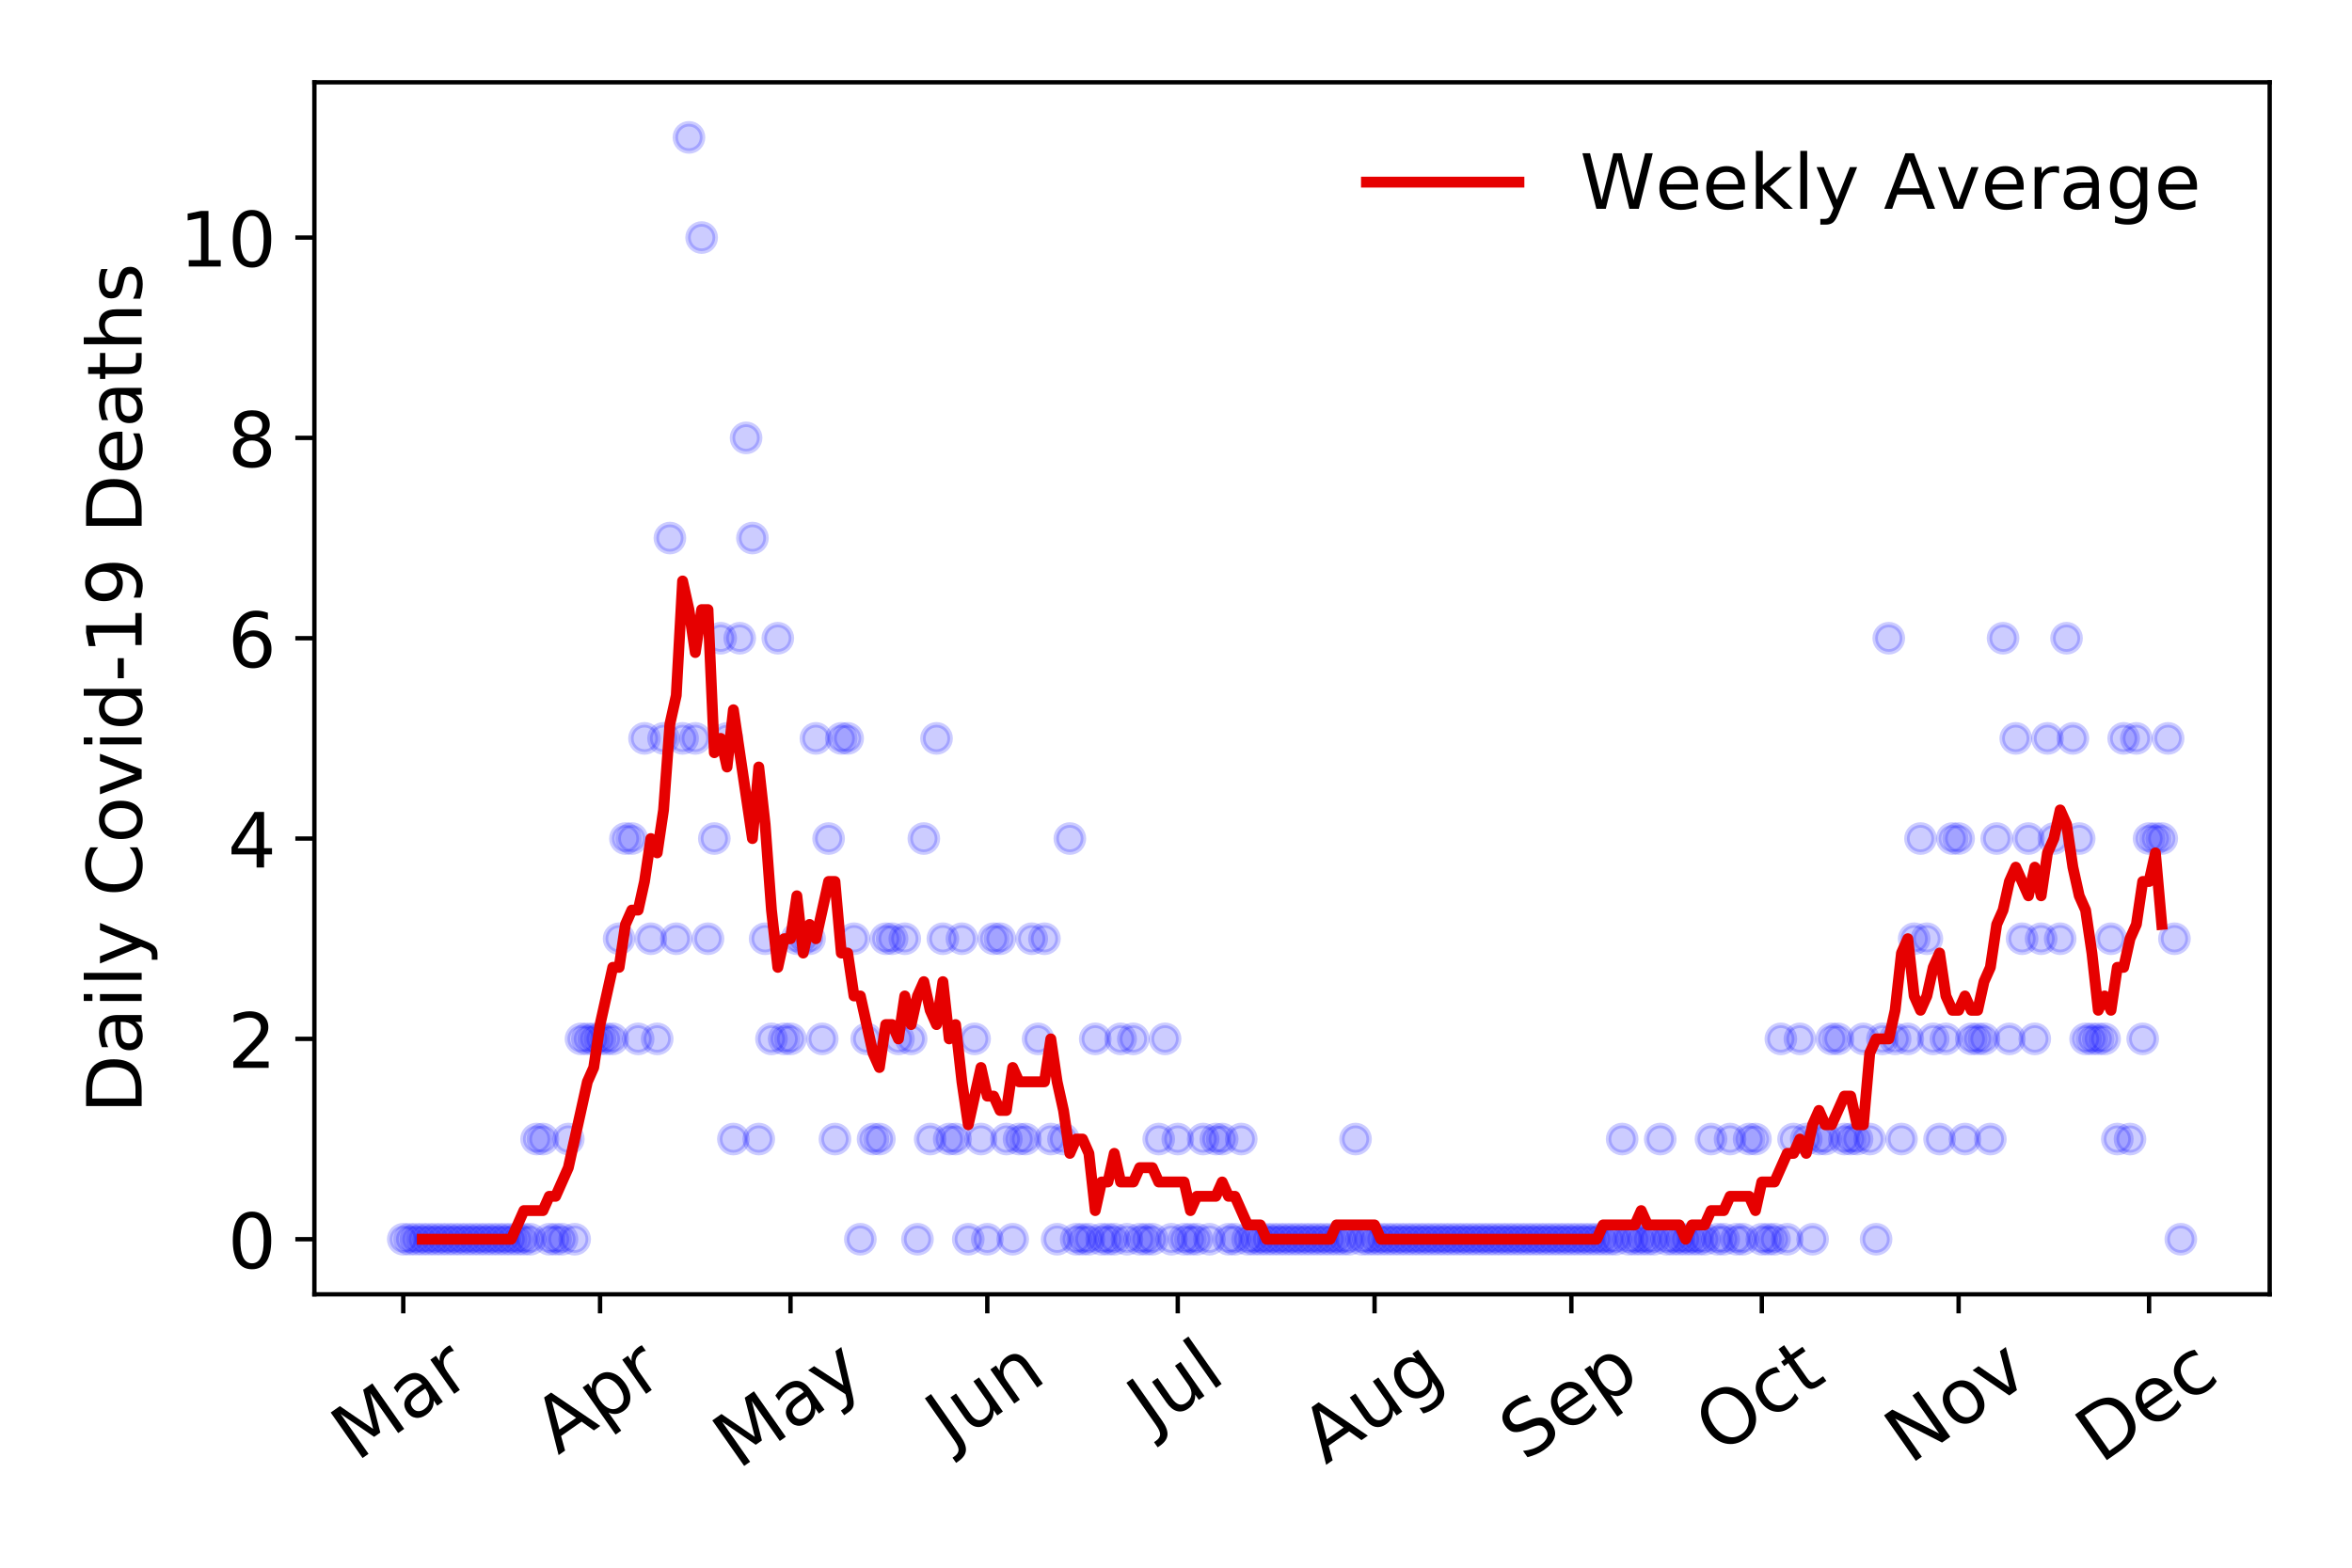 <?xml version="1.0" encoding="utf-8" standalone="no"?>
<!DOCTYPE svg PUBLIC "-//W3C//DTD SVG 1.1//EN"
  "http://www.w3.org/Graphics/SVG/1.1/DTD/svg11.dtd">
<!-- Created with matplotlib (https://matplotlib.org/) -->
<svg height="288pt" version="1.1" viewBox="0 0 432 288" width="432pt" xmlns="http://www.w3.org/2000/svg" xmlns:xlink="http://www.w3.org/1999/xlink">
 <defs>
  <style type="text/css">
*{stroke-linecap:butt;stroke-linejoin:round;}
  </style>
 </defs>
 <g id="figure_1">
  <g id="patch_1">
   <path d="M 0 288 
L 432 288 
L 432 0 
L 0 0 
z
" style="fill:#ffffff;"/>
  </g>
  <g id="axes_1">
   <g id="patch_2">
    <path d="M 57.745 237.778 
L 416.88 237.778 
L 416.88 15.12 
L 57.745 15.12 
z
" style="fill:#ffffff;"/>
   </g>
   <g id="matplotlib.axis_1">
    <g id="xtick_1">
     <g id="line2d_1">
      <defs>
       <path d="M 0 0 
L 0 3.5 
" id="mc8ba7b6c72" style="stroke:#000000;stroke-width:0.8;"/>
      </defs>
      <g>
       <use style="stroke:#000000;stroke-width:0.8;" x="74.069" xlink:href="#mc8ba7b6c72" y="237.778"/>
      </g>
     </g>
     <g id="text_1">
      <!-- Mar -->
      <defs>
       <path d="M 9.812 72.906 
L 24.516 72.906 
L 43.109 23.297 
L 61.812 72.906 
L 76.516 72.906 
L 76.516 0 
L 66.891 0 
L 66.891 64.016 
L 48.094 14.016 
L 38.188 14.016 
L 19.391 64.016 
L 19.391 0 
L 9.812 0 
z
" id="DejaVuSans-77"/>
       <path d="M 34.281 27.484 
Q 23.391 27.484 19.188 25 
Q 14.984 22.516 14.984 16.5 
Q 14.984 11.719 18.141 8.906 
Q 21.297 6.109 26.703 6.109 
Q 34.188 6.109 38.703 11.406 
Q 43.219 16.703 43.219 25.484 
L 43.219 27.484 
z
M 52.203 31.203 
L 52.203 0 
L 43.219 0 
L 43.219 8.297 
Q 40.141 3.328 35.547 0.953 
Q 30.953 -1.422 24.312 -1.422 
Q 15.922 -1.422 10.953 3.297 
Q 6 8.016 6 15.922 
Q 6 25.141 12.172 29.828 
Q 18.359 34.516 30.609 34.516 
L 43.219 34.516 
L 43.219 35.406 
Q 43.219 41.609 39.141 45 
Q 35.062 48.391 27.688 48.391 
Q 23 48.391 18.547 47.266 
Q 14.109 46.141 10.016 43.891 
L 10.016 52.203 
Q 14.938 54.109 19.578 55.047 
Q 24.219 56 28.609 56 
Q 40.484 56 46.344 49.844 
Q 52.203 43.703 52.203 31.203 
z
" id="DejaVuSans-97"/>
       <path d="M 41.109 46.297 
Q 39.594 47.172 37.812 47.578 
Q 36.031 48 33.891 48 
Q 26.266 48 22.188 43.047 
Q 18.109 38.094 18.109 28.812 
L 18.109 0 
L 9.078 0 
L 9.078 54.688 
L 18.109 54.688 
L 18.109 46.188 
Q 20.953 51.172 25.484 53.578 
Q 30.031 56 36.531 56 
Q 37.453 56 38.578 55.875 
Q 39.703 55.766 41.062 55.516 
z
" id="DejaVuSans-114"/>
      </defs>
      <g transform="translate(65.467 268.643)rotate(-35)scale(0.14 -0.14)">
       <use xlink:href="#DejaVuSans-77"/>
       <use x="86.279" xlink:href="#DejaVuSans-97"/>
       <use x="147.559" xlink:href="#DejaVuSans-114"/>
      </g>
     </g>
    </g>
    <g id="xtick_2">
     <g id="line2d_2">
      <g>
       <use style="stroke:#000000;stroke-width:0.8;" x="110.216" xlink:href="#mc8ba7b6c72" y="237.778"/>
      </g>
     </g>
     <g id="text_2">
      <!-- Apr -->
      <defs>
       <path d="M 34.188 63.188 
L 20.797 26.906 
L 47.609 26.906 
z
M 28.609 72.906 
L 39.797 72.906 
L 67.578 0 
L 57.328 0 
L 50.688 18.703 
L 17.828 18.703 
L 11.188 0 
L 0.781 0 
z
" id="DejaVuSans-65"/>
       <path d="M 18.109 8.203 
L 18.109 -20.797 
L 9.078 -20.797 
L 9.078 54.688 
L 18.109 54.688 
L 18.109 46.391 
Q 20.953 51.266 25.266 53.625 
Q 29.594 56 35.594 56 
Q 45.562 56 51.781 48.094 
Q 58.016 40.188 58.016 27.297 
Q 58.016 14.406 51.781 6.484 
Q 45.562 -1.422 35.594 -1.422 
Q 29.594 -1.422 25.266 0.953 
Q 20.953 3.328 18.109 8.203 
z
M 48.688 27.297 
Q 48.688 37.203 44.609 42.844 
Q 40.531 48.484 33.406 48.484 
Q 26.266 48.484 22.188 42.844 
Q 18.109 37.203 18.109 27.297 
Q 18.109 17.391 22.188 11.75 
Q 26.266 6.109 33.406 6.109 
Q 40.531 6.109 44.609 11.75 
Q 48.688 17.391 48.688 27.297 
z
" id="DejaVuSans-112"/>
      </defs>
      <g transform="translate(102.512 267.384)rotate(-35)scale(0.14 -0.14)">
       <use xlink:href="#DejaVuSans-65"/>
       <use x="68.408" xlink:href="#DejaVuSans-112"/>
       <use x="131.885" xlink:href="#DejaVuSans-114"/>
      </g>
     </g>
    </g>
    <g id="xtick_3">
     <g id="line2d_3">
      <g>
       <use style="stroke:#000000;stroke-width:0.8;" x="145.197" xlink:href="#mc8ba7b6c72" y="237.778"/>
      </g>
     </g>
     <g id="text_3">
      <!-- May -->
      <defs>
       <path d="M 32.172 -5.078 
Q 28.375 -14.844 24.75 -17.812 
Q 21.141 -20.797 15.094 -20.797 
L 7.906 -20.797 
L 7.906 -13.281 
L 13.188 -13.281 
Q 16.891 -13.281 18.938 -11.516 
Q 21 -9.766 23.484 -3.219 
L 25.094 0.875 
L 2.984 54.688 
L 12.5 54.688 
L 29.594 11.922 
L 46.688 54.688 
L 56.203 54.688 
z
" id="DejaVuSans-121"/>
      </defs>
      <g transform="translate(135.557 270.094)rotate(-35)scale(0.14 -0.14)">
       <use xlink:href="#DejaVuSans-77"/>
       <use x="86.279" xlink:href="#DejaVuSans-97"/>
       <use x="147.559" xlink:href="#DejaVuSans-121"/>
      </g>
     </g>
    </g>
    <g id="xtick_4">
     <g id="line2d_4">
      <g>
       <use style="stroke:#000000;stroke-width:0.8;" x="181.343" xlink:href="#mc8ba7b6c72" y="237.778"/>
      </g>
     </g>
     <g id="text_4">
      <!-- Jun -->
      <defs>
       <path d="M 9.812 72.906 
L 19.672 72.906 
L 19.672 5.078 
Q 19.672 -8.109 14.672 -14.062 
Q 9.672 -20.016 -1.422 -20.016 
L -5.172 -20.016 
L -5.172 -11.719 
L -2.094 -11.719 
Q 4.438 -11.719 7.125 -8.047 
Q 9.812 -4.391 9.812 5.078 
z
" id="DejaVuSans-74"/>
       <path d="M 8.5 21.578 
L 8.5 54.688 
L 17.484 54.688 
L 17.484 21.922 
Q 17.484 14.156 20.5 10.266 
Q 23.531 6.391 29.594 6.391 
Q 36.859 6.391 41.078 11.031 
Q 45.312 15.672 45.312 23.688 
L 45.312 54.688 
L 54.297 54.688 
L 54.297 0 
L 45.312 0 
L 45.312 8.406 
Q 42.047 3.422 37.719 1 
Q 33.406 -1.422 27.688 -1.422 
Q 18.266 -1.422 13.375 4.438 
Q 8.5 10.297 8.5 21.578 
z
M 31.109 56 
z
" id="DejaVuSans-117"/>
       <path d="M 54.891 33.016 
L 54.891 0 
L 45.906 0 
L 45.906 32.719 
Q 45.906 40.484 42.875 44.328 
Q 39.844 48.188 33.797 48.188 
Q 26.516 48.188 22.312 43.547 
Q 18.109 38.922 18.109 30.906 
L 18.109 0 
L 9.078 0 
L 9.078 54.688 
L 18.109 54.688 
L 18.109 46.188 
Q 21.344 51.125 25.703 53.562 
Q 30.078 56 35.797 56 
Q 45.219 56 50.047 50.172 
Q 54.891 44.344 54.891 33.016 
z
" id="DejaVuSans-110"/>
      </defs>
      <g transform="translate(174.6 266.039)rotate(-35)scale(0.14 -0.14)">
       <use xlink:href="#DejaVuSans-74"/>
       <use x="29.492" xlink:href="#DejaVuSans-117"/>
       <use x="92.871" xlink:href="#DejaVuSans-110"/>
      </g>
     </g>
    </g>
    <g id="xtick_5">
     <g id="line2d_5">
      <g>
       <use style="stroke:#000000;stroke-width:0.8;" x="216.324" xlink:href="#mc8ba7b6c72" y="237.778"/>
      </g>
     </g>
     <g id="text_5">
      <!-- Jul -->
      <defs>
       <path d="M 9.422 75.984 
L 18.406 75.984 
L 18.406 0 
L 9.422 0 
z
" id="DejaVuSans-108"/>
      </defs>
      <g transform="translate(211.621 263.181)rotate(-35)scale(0.14 -0.14)">
       <use xlink:href="#DejaVuSans-74"/>
       <use x="29.492" xlink:href="#DejaVuSans-117"/>
       <use x="92.871" xlink:href="#DejaVuSans-108"/>
      </g>
     </g>
    </g>
    <g id="xtick_6">
     <g id="line2d_6">
      <g>
       <use style="stroke:#000000;stroke-width:0.8;" x="252.471" xlink:href="#mc8ba7b6c72" y="237.778"/>
      </g>
     </g>
     <g id="text_6">
      <!-- Aug -->
      <defs>
       <path d="M 45.406 27.984 
Q 45.406 37.75 41.375 43.109 
Q 37.359 48.484 30.078 48.484 
Q 22.859 48.484 18.828 43.109 
Q 14.797 37.75 14.797 27.984 
Q 14.797 18.266 18.828 12.891 
Q 22.859 7.516 30.078 7.516 
Q 37.359 7.516 41.375 12.891 
Q 45.406 18.266 45.406 27.984 
z
M 54.391 6.781 
Q 54.391 -7.172 48.188 -13.984 
Q 42 -20.797 29.203 -20.797 
Q 24.469 -20.797 20.266 -20.094 
Q 16.062 -19.391 12.109 -17.922 
L 12.109 -9.188 
Q 16.062 -11.328 19.922 -12.344 
Q 23.781 -13.375 27.781 -13.375 
Q 36.625 -13.375 41.016 -8.766 
Q 45.406 -4.156 45.406 5.172 
L 45.406 9.625 
Q 42.625 4.781 38.281 2.391 
Q 33.938 0 27.875 0 
Q 17.828 0 11.672 7.656 
Q 5.516 15.328 5.516 27.984 
Q 5.516 40.672 11.672 48.328 
Q 17.828 56 27.875 56 
Q 33.938 56 38.281 53.609 
Q 42.625 51.219 45.406 46.391 
L 45.406 54.688 
L 54.391 54.688 
z
" id="DejaVuSans-103"/>
      </defs>
      <g transform="translate(243.49 269.172)rotate(-35)scale(0.14 -0.14)">
       <use xlink:href="#DejaVuSans-65"/>
       <use x="68.408" xlink:href="#DejaVuSans-117"/>
       <use x="131.787" xlink:href="#DejaVuSans-103"/>
      </g>
     </g>
    </g>
    <g id="xtick_7">
     <g id="line2d_7">
      <g>
       <use style="stroke:#000000;stroke-width:0.8;" x="288.618" xlink:href="#mc8ba7b6c72" y="237.778"/>
      </g>
     </g>
     <g id="text_7">
      <!-- Sep -->
      <defs>
       <path d="M 53.516 70.516 
L 53.516 60.891 
Q 47.906 63.578 42.922 64.891 
Q 37.938 66.219 33.297 66.219 
Q 25.25 66.219 20.875 63.094 
Q 16.5 59.969 16.5 54.203 
Q 16.5 49.359 19.406 46.891 
Q 22.312 44.438 30.422 42.922 
L 36.375 41.703 
Q 47.406 39.594 52.656 34.297 
Q 57.906 29 57.906 20.125 
Q 57.906 9.516 50.797 4.047 
Q 43.703 -1.422 29.984 -1.422 
Q 24.812 -1.422 18.969 -0.25 
Q 13.141 0.922 6.891 3.219 
L 6.891 13.375 
Q 12.891 10.016 18.656 8.297 
Q 24.422 6.594 29.984 6.594 
Q 38.422 6.594 43.016 9.906 
Q 47.609 13.234 47.609 19.391 
Q 47.609 24.75 44.312 27.781 
Q 41.016 30.812 33.5 32.328 
L 27.484 33.5 
Q 16.453 35.688 11.516 40.375 
Q 6.594 45.062 6.594 53.422 
Q 6.594 63.094 13.406 68.656 
Q 20.219 74.219 32.172 74.219 
Q 37.312 74.219 42.625 73.281 
Q 47.953 72.359 53.516 70.516 
z
" id="DejaVuSans-83"/>
       <path d="M 56.203 29.594 
L 56.203 25.203 
L 14.891 25.203 
Q 15.484 15.922 20.484 11.062 
Q 25.484 6.203 34.422 6.203 
Q 39.594 6.203 44.453 7.469 
Q 49.312 8.734 54.109 11.281 
L 54.109 2.781 
Q 49.266 0.734 44.188 -0.344 
Q 39.109 -1.422 33.891 -1.422 
Q 20.797 -1.422 13.156 6.188 
Q 5.516 13.812 5.516 26.812 
Q 5.516 40.234 12.766 48.109 
Q 20.016 56 32.328 56 
Q 43.359 56 49.781 48.891 
Q 56.203 41.797 56.203 29.594 
z
M 47.219 32.234 
Q 47.125 39.594 43.094 43.984 
Q 39.062 48.391 32.422 48.391 
Q 24.906 48.391 20.391 44.141 
Q 15.875 39.891 15.188 32.172 
z
" id="DejaVuSans-101"/>
      </defs>
      <g transform="translate(280.025 268.629)rotate(-35)scale(0.14 -0.14)">
       <use xlink:href="#DejaVuSans-83"/>
       <use x="63.477" xlink:href="#DejaVuSans-101"/>
       <use x="125" xlink:href="#DejaVuSans-112"/>
      </g>
     </g>
    </g>
    <g id="xtick_8">
     <g id="line2d_8">
      <g>
       <use style="stroke:#000000;stroke-width:0.8;" x="323.598" xlink:href="#mc8ba7b6c72" y="237.778"/>
      </g>
     </g>
     <g id="text_8">
      <!-- Oct -->
      <defs>
       <path d="M 39.406 66.219 
Q 28.656 66.219 22.328 58.203 
Q 16.016 50.203 16.016 36.375 
Q 16.016 22.609 22.328 14.594 
Q 28.656 6.594 39.406 6.594 
Q 50.141 6.594 56.422 14.594 
Q 62.703 22.609 62.703 36.375 
Q 62.703 50.203 56.422 58.203 
Q 50.141 66.219 39.406 66.219 
z
M 39.406 74.219 
Q 54.734 74.219 63.906 63.938 
Q 73.094 53.656 73.094 36.375 
Q 73.094 19.141 63.906 8.859 
Q 54.734 -1.422 39.406 -1.422 
Q 24.031 -1.422 14.812 8.828 
Q 5.609 19.094 5.609 36.375 
Q 5.609 53.656 14.812 63.938 
Q 24.031 74.219 39.406 74.219 
z
" id="DejaVuSans-79"/>
       <path d="M 48.781 52.594 
L 48.781 44.188 
Q 44.969 46.297 41.141 47.344 
Q 37.312 48.391 33.406 48.391 
Q 24.656 48.391 19.812 42.844 
Q 14.984 37.312 14.984 27.297 
Q 14.984 17.281 19.812 11.734 
Q 24.656 6.203 33.406 6.203 
Q 37.312 6.203 41.141 7.25 
Q 44.969 8.297 48.781 10.406 
L 48.781 2.094 
Q 45.016 0.344 40.984 -0.531 
Q 36.969 -1.422 32.422 -1.422 
Q 20.062 -1.422 12.781 6.344 
Q 5.516 14.109 5.516 27.297 
Q 5.516 40.672 12.859 48.328 
Q 20.219 56 33.016 56 
Q 37.156 56 41.109 55.141 
Q 45.062 54.297 48.781 52.594 
z
" id="DejaVuSans-99"/>
       <path d="M 18.312 70.219 
L 18.312 54.688 
L 36.812 54.688 
L 36.812 47.703 
L 18.312 47.703 
L 18.312 18.016 
Q 18.312 11.328 20.141 9.422 
Q 21.969 7.516 27.594 7.516 
L 36.812 7.516 
L 36.812 0 
L 27.594 0 
Q 17.188 0 13.234 3.875 
Q 9.281 7.766 9.281 18.016 
L 9.281 47.703 
L 2.688 47.703 
L 2.688 54.688 
L 9.281 54.688 
L 9.281 70.219 
z
" id="DejaVuSans-116"/>
      </defs>
      <g transform="translate(315.899 267.377)rotate(-35)scale(0.14 -0.14)">
       <use xlink:href="#DejaVuSans-79"/>
       <use x="78.711" xlink:href="#DejaVuSans-99"/>
       <use x="133.691" xlink:href="#DejaVuSans-116"/>
      </g>
     </g>
    </g>
    <g id="xtick_9">
     <g id="line2d_9">
      <g>
       <use style="stroke:#000000;stroke-width:0.8;" x="359.745" xlink:href="#mc8ba7b6c72" y="237.778"/>
      </g>
     </g>
     <g id="text_9">
      <!-- Nov -->
      <defs>
       <path d="M 9.812 72.906 
L 23.094 72.906 
L 55.422 11.922 
L 55.422 72.906 
L 64.984 72.906 
L 64.984 0 
L 51.703 0 
L 19.391 60.984 
L 19.391 0 
L 9.812 0 
z
" id="DejaVuSans-78"/>
       <path d="M 30.609 48.391 
Q 23.391 48.391 19.188 42.75 
Q 14.984 37.109 14.984 27.297 
Q 14.984 17.484 19.156 11.844 
Q 23.344 6.203 30.609 6.203 
Q 37.797 6.203 41.984 11.859 
Q 46.188 17.531 46.188 27.297 
Q 46.188 37.016 41.984 42.703 
Q 37.797 48.391 30.609 48.391 
z
M 30.609 56 
Q 42.328 56 49.016 48.375 
Q 55.719 40.766 55.719 27.297 
Q 55.719 13.875 49.016 6.219 
Q 42.328 -1.422 30.609 -1.422 
Q 18.844 -1.422 12.172 6.219 
Q 5.516 13.875 5.516 27.297 
Q 5.516 40.766 12.172 48.375 
Q 18.844 56 30.609 56 
z
" id="DejaVuSans-111"/>
       <path d="M 2.984 54.688 
L 12.5 54.688 
L 29.594 8.797 
L 46.688 54.688 
L 56.203 54.688 
L 35.688 0 
L 23.484 0 
z
" id="DejaVuSans-118"/>
      </defs>
      <g transform="translate(350.769 269.166)rotate(-35)scale(0.14 -0.14)">
       <use xlink:href="#DejaVuSans-78"/>
       <use x="74.805" xlink:href="#DejaVuSans-111"/>
       <use x="135.986" xlink:href="#DejaVuSans-118"/>
      </g>
     </g>
    </g>
    <g id="xtick_10">
     <g id="line2d_10">
      <g>
       <use style="stroke:#000000;stroke-width:0.8;" x="394.726" xlink:href="#mc8ba7b6c72" y="237.778"/>
      </g>
     </g>
     <g id="text_10">
      <!-- Dec -->
      <defs>
       <path d="M 19.672 64.797 
L 19.672 8.109 
L 31.594 8.109 
Q 46.688 8.109 53.688 14.938 
Q 60.688 21.781 60.688 36.531 
Q 60.688 51.172 53.688 57.984 
Q 46.688 64.797 31.594 64.797 
z
M 9.812 72.906 
L 30.078 72.906 
Q 51.266 72.906 61.172 64.094 
Q 71.094 55.281 71.094 36.531 
Q 71.094 17.672 61.125 8.828 
Q 51.172 0 30.078 0 
L 9.812 0 
z
" id="DejaVuSans-68"/>
      </defs>
      <g transform="translate(385.845 269.032)rotate(-35)scale(0.14 -0.14)">
       <use xlink:href="#DejaVuSans-68"/>
       <use x="77.002" xlink:href="#DejaVuSans-101"/>
       <use x="138.525" xlink:href="#DejaVuSans-99"/>
      </g>
     </g>
    </g>
   </g>
   <g id="matplotlib.axis_2">
    <g id="ytick_1">
     <g id="line2d_11">
      <defs>
       <path d="M 0 0 
L -3.5 0 
" id="mb5bd4a60fc" style="stroke:#000000;stroke-width:0.8;"/>
      </defs>
      <g>
       <use style="stroke:#000000;stroke-width:0.8;" x="57.745" xlink:href="#mb5bd4a60fc" y="227.657"/>
      </g>
     </g>
     <g id="text_11">
      <!-- 0 -->
      <defs>
       <path d="M 31.781 66.406 
Q 24.172 66.406 20.328 58.906 
Q 16.5 51.422 16.5 36.375 
Q 16.5 21.391 20.328 13.891 
Q 24.172 6.391 31.781 6.391 
Q 39.453 6.391 43.281 13.891 
Q 47.125 21.391 47.125 36.375 
Q 47.125 51.422 43.281 58.906 
Q 39.453 66.406 31.781 66.406 
z
M 31.781 74.219 
Q 44.047 74.219 50.516 64.516 
Q 56.984 54.828 56.984 36.375 
Q 56.984 17.969 50.516 8.266 
Q 44.047 -1.422 31.781 -1.422 
Q 19.531 -1.422 13.062 8.266 
Q 6.594 17.969 6.594 36.375 
Q 6.594 54.828 13.062 64.516 
Q 19.531 74.219 31.781 74.219 
z
" id="DejaVuSans-48"/>
      </defs>
      <g transform="translate(41.837 232.976)scale(0.14 -0.14)">
       <use xlink:href="#DejaVuSans-48"/>
      </g>
     </g>
    </g>
    <g id="ytick_2">
     <g id="line2d_12">
      <g>
       <use style="stroke:#000000;stroke-width:0.8;" x="57.745" xlink:href="#mb5bd4a60fc" y="190.854"/>
      </g>
     </g>
     <g id="text_12">
      <!-- 2 -->
      <defs>
       <path d="M 19.188 8.297 
L 53.609 8.297 
L 53.609 0 
L 7.328 0 
L 7.328 8.297 
Q 12.938 14.109 22.625 23.891 
Q 32.328 33.688 34.812 36.531 
Q 39.547 41.844 41.422 45.531 
Q 43.312 49.219 43.312 52.781 
Q 43.312 58.594 39.234 62.25 
Q 35.156 65.922 28.609 65.922 
Q 23.969 65.922 18.812 64.312 
Q 13.672 62.703 7.812 59.422 
L 7.812 69.391 
Q 13.766 71.781 18.938 73 
Q 24.125 74.219 28.422 74.219 
Q 39.75 74.219 46.484 68.547 
Q 53.219 62.891 53.219 53.422 
Q 53.219 48.922 51.531 44.891 
Q 49.859 40.875 45.406 35.406 
Q 44.188 33.984 37.641 27.219 
Q 31.109 20.453 19.188 8.297 
z
" id="DejaVuSans-50"/>
      </defs>
      <g transform="translate(41.837 196.173)scale(0.14 -0.14)">
       <use xlink:href="#DejaVuSans-50"/>
      </g>
     </g>
    </g>
    <g id="ytick_3">
     <g id="line2d_13">
      <g>
       <use style="stroke:#000000;stroke-width:0.8;" x="57.745" xlink:href="#mb5bd4a60fc" y="154.051"/>
      </g>
     </g>
     <g id="text_13">
      <!-- 4 -->
      <defs>
       <path d="M 37.797 64.312 
L 12.891 25.391 
L 37.797 25.391 
z
M 35.203 72.906 
L 47.609 72.906 
L 47.609 25.391 
L 58.016 25.391 
L 58.016 17.188 
L 47.609 17.188 
L 47.609 0 
L 37.797 0 
L 37.797 17.188 
L 4.891 17.188 
L 4.891 26.703 
z
" id="DejaVuSans-52"/>
      </defs>
      <g transform="translate(41.837 159.37)scale(0.14 -0.14)">
       <use xlink:href="#DejaVuSans-52"/>
      </g>
     </g>
    </g>
    <g id="ytick_4">
     <g id="line2d_14">
      <g>
       <use style="stroke:#000000;stroke-width:0.8;" x="57.745" xlink:href="#mb5bd4a60fc" y="117.248"/>
      </g>
     </g>
     <g id="text_14">
      <!-- 6 -->
      <defs>
       <path d="M 33.016 40.375 
Q 26.375 40.375 22.484 35.828 
Q 18.609 31.297 18.609 23.391 
Q 18.609 15.531 22.484 10.953 
Q 26.375 6.391 33.016 6.391 
Q 39.656 6.391 43.531 10.953 
Q 47.406 15.531 47.406 23.391 
Q 47.406 31.297 43.531 35.828 
Q 39.656 40.375 33.016 40.375 
z
M 52.594 71.297 
L 52.594 62.312 
Q 48.875 64.062 45.094 64.984 
Q 41.312 65.922 37.594 65.922 
Q 27.828 65.922 22.672 59.328 
Q 17.531 52.734 16.797 39.406 
Q 19.672 43.656 24.016 45.922 
Q 28.375 48.188 33.594 48.188 
Q 44.578 48.188 50.953 41.516 
Q 57.328 34.859 57.328 23.391 
Q 57.328 12.156 50.688 5.359 
Q 44.047 -1.422 33.016 -1.422 
Q 20.359 -1.422 13.672 8.266 
Q 6.984 17.969 6.984 36.375 
Q 6.984 53.656 15.188 63.938 
Q 23.391 74.219 37.203 74.219 
Q 40.922 74.219 44.703 73.484 
Q 48.484 72.75 52.594 71.297 
z
" id="DejaVuSans-54"/>
      </defs>
      <g transform="translate(41.837 122.567)scale(0.14 -0.14)">
       <use xlink:href="#DejaVuSans-54"/>
      </g>
     </g>
    </g>
    <g id="ytick_5">
     <g id="line2d_15">
      <g>
       <use style="stroke:#000000;stroke-width:0.8;" x="57.745" xlink:href="#mb5bd4a60fc" y="80.445"/>
      </g>
     </g>
     <g id="text_15">
      <!-- 8 -->
      <defs>
       <path d="M 31.781 34.625 
Q 24.75 34.625 20.719 30.859 
Q 16.703 27.094 16.703 20.516 
Q 16.703 13.922 20.719 10.156 
Q 24.75 6.391 31.781 6.391 
Q 38.812 6.391 42.859 10.172 
Q 46.922 13.969 46.922 20.516 
Q 46.922 27.094 42.891 30.859 
Q 38.875 34.625 31.781 34.625 
z
M 21.922 38.812 
Q 15.578 40.375 12.031 44.719 
Q 8.5 49.078 8.5 55.328 
Q 8.5 64.062 14.719 69.141 
Q 20.953 74.219 31.781 74.219 
Q 42.672 74.219 48.875 69.141 
Q 55.078 64.062 55.078 55.328 
Q 55.078 49.078 51.531 44.719 
Q 48 40.375 41.703 38.812 
Q 48.828 37.156 52.797 32.312 
Q 56.781 27.484 56.781 20.516 
Q 56.781 9.906 50.312 4.234 
Q 43.844 -1.422 31.781 -1.422 
Q 19.734 -1.422 13.25 4.234 
Q 6.781 9.906 6.781 20.516 
Q 6.781 27.484 10.781 32.312 
Q 14.797 37.156 21.922 38.812 
z
M 18.312 54.391 
Q 18.312 48.734 21.844 45.562 
Q 25.391 42.391 31.781 42.391 
Q 38.141 42.391 41.719 45.562 
Q 45.312 48.734 45.312 54.391 
Q 45.312 60.062 41.719 63.234 
Q 38.141 66.406 31.781 66.406 
Q 25.391 66.406 21.844 63.234 
Q 18.312 60.062 18.312 54.391 
z
" id="DejaVuSans-56"/>
      </defs>
      <g transform="translate(41.837 85.764)scale(0.14 -0.14)">
       <use xlink:href="#DejaVuSans-56"/>
      </g>
     </g>
    </g>
    <g id="ytick_6">
     <g id="line2d_16">
      <g>
       <use style="stroke:#000000;stroke-width:0.8;" x="57.745" xlink:href="#mb5bd4a60fc" y="43.642"/>
      </g>
     </g>
     <g id="text_16">
      <!-- 10 -->
      <defs>
       <path d="M 12.406 8.297 
L 28.516 8.297 
L 28.516 63.922 
L 10.984 60.406 
L 10.984 69.391 
L 28.422 72.906 
L 38.281 72.906 
L 38.281 8.297 
L 54.391 8.297 
L 54.391 0 
L 12.406 0 
z
" id="DejaVuSans-49"/>
      </defs>
      <g transform="translate(32.93 48.961)scale(0.14 -0.14)">
       <use xlink:href="#DejaVuSans-49"/>
       <use x="63.623" xlink:href="#DejaVuSans-48"/>
      </g>
     </g>
    </g>
    <g id="text_17">
     <!-- Daily Covid-19 Deaths -->
     <defs>
      <path d="M 9.422 54.688 
L 18.406 54.688 
L 18.406 0 
L 9.422 0 
z
M 9.422 75.984 
L 18.406 75.984 
L 18.406 64.594 
L 9.422 64.594 
z
" id="DejaVuSans-105"/>
      <path id="DejaVuSans-32"/>
      <path d="M 64.406 67.281 
L 64.406 56.891 
Q 59.422 61.531 53.781 63.812 
Q 48.141 66.109 41.797 66.109 
Q 29.297 66.109 22.656 58.469 
Q 16.016 50.828 16.016 36.375 
Q 16.016 21.969 22.656 14.328 
Q 29.297 6.688 41.797 6.688 
Q 48.141 6.688 53.781 8.984 
Q 59.422 11.281 64.406 15.922 
L 64.406 5.609 
Q 59.234 2.094 53.438 0.328 
Q 47.656 -1.422 41.219 -1.422 
Q 24.656 -1.422 15.125 8.703 
Q 5.609 18.844 5.609 36.375 
Q 5.609 53.953 15.125 64.078 
Q 24.656 74.219 41.219 74.219 
Q 47.75 74.219 53.531 72.484 
Q 59.328 70.75 64.406 67.281 
z
" id="DejaVuSans-67"/>
      <path d="M 45.406 46.391 
L 45.406 75.984 
L 54.391 75.984 
L 54.391 0 
L 45.406 0 
L 45.406 8.203 
Q 42.578 3.328 38.25 0.953 
Q 33.938 -1.422 27.875 -1.422 
Q 17.969 -1.422 11.734 6.484 
Q 5.516 14.406 5.516 27.297 
Q 5.516 40.188 11.734 48.094 
Q 17.969 56 27.875 56 
Q 33.938 56 38.25 53.625 
Q 42.578 51.266 45.406 46.391 
z
M 14.797 27.297 
Q 14.797 17.391 18.875 11.75 
Q 22.953 6.109 30.078 6.109 
Q 37.203 6.109 41.297 11.75 
Q 45.406 17.391 45.406 27.297 
Q 45.406 37.203 41.297 42.844 
Q 37.203 48.484 30.078 48.484 
Q 22.953 48.484 18.875 42.844 
Q 14.797 37.203 14.797 27.297 
z
" id="DejaVuSans-100"/>
      <path d="M 4.891 31.391 
L 31.203 31.391 
L 31.203 23.391 
L 4.891 23.391 
z
" id="DejaVuSans-45"/>
      <path d="M 10.984 1.516 
L 10.984 10.5 
Q 14.703 8.734 18.5 7.812 
Q 22.312 6.891 25.984 6.891 
Q 35.75 6.891 40.891 13.453 
Q 46.047 20.016 46.781 33.406 
Q 43.953 29.203 39.594 26.953 
Q 35.25 24.703 29.984 24.703 
Q 19.047 24.703 12.672 31.312 
Q 6.297 37.938 6.297 49.422 
Q 6.297 60.641 12.938 67.422 
Q 19.578 74.219 30.609 74.219 
Q 43.266 74.219 49.922 64.516 
Q 56.594 54.828 56.594 36.375 
Q 56.594 19.141 48.406 8.859 
Q 40.234 -1.422 26.422 -1.422 
Q 22.703 -1.422 18.891 -0.688 
Q 15.094 0.047 10.984 1.516 
z
M 30.609 32.422 
Q 37.25 32.422 41.125 36.953 
Q 45.016 41.5 45.016 49.422 
Q 45.016 57.281 41.125 61.844 
Q 37.25 66.406 30.609 66.406 
Q 23.969 66.406 20.094 61.844 
Q 16.219 57.281 16.219 49.422 
Q 16.219 41.5 20.094 36.953 
Q 23.969 32.422 30.609 32.422 
z
" id="DejaVuSans-57"/>
      <path d="M 54.891 33.016 
L 54.891 0 
L 45.906 0 
L 45.906 32.719 
Q 45.906 40.484 42.875 44.328 
Q 39.844 48.188 33.797 48.188 
Q 26.516 48.188 22.312 43.547 
Q 18.109 38.922 18.109 30.906 
L 18.109 0 
L 9.078 0 
L 9.078 75.984 
L 18.109 75.984 
L 18.109 46.188 
Q 21.344 51.125 25.703 53.562 
Q 30.078 56 35.797 56 
Q 45.219 56 50.047 50.172 
Q 54.891 44.344 54.891 33.016 
z
" id="DejaVuSans-104"/>
      <path d="M 44.281 53.078 
L 44.281 44.578 
Q 40.484 46.531 36.375 47.5 
Q 32.281 48.484 27.875 48.484 
Q 21.188 48.484 17.844 46.438 
Q 14.5 44.391 14.5 40.281 
Q 14.5 37.156 16.891 35.375 
Q 19.281 33.594 26.516 31.984 
L 29.594 31.297 
Q 39.156 29.25 43.188 25.516 
Q 47.219 21.781 47.219 15.094 
Q 47.219 7.469 41.188 3.016 
Q 35.156 -1.422 24.609 -1.422 
Q 20.219 -1.422 15.453 -0.562 
Q 10.688 0.297 5.422 2 
L 5.422 11.281 
Q 10.406 8.688 15.234 7.391 
Q 20.062 6.109 24.812 6.109 
Q 31.156 6.109 34.562 8.281 
Q 37.984 10.453 37.984 14.406 
Q 37.984 18.062 35.516 20.016 
Q 33.062 21.969 24.703 23.781 
L 21.578 24.516 
Q 13.234 26.266 9.516 29.906 
Q 5.812 33.547 5.812 39.891 
Q 5.812 47.609 11.281 51.797 
Q 16.75 56 26.812 56 
Q 31.781 56 36.172 55.266 
Q 40.578 54.547 44.281 53.078 
z
" id="DejaVuSans-115"/>
     </defs>
     <g transform="translate(26.018 204.56)rotate(-90)scale(0.14 -0.14)">
      <use xlink:href="#DejaVuSans-68"/>
      <use x="77.002" xlink:href="#DejaVuSans-97"/>
      <use x="138.281" xlink:href="#DejaVuSans-105"/>
      <use x="166.064" xlink:href="#DejaVuSans-108"/>
      <use x="193.848" xlink:href="#DejaVuSans-121"/>
      <use x="253.027" xlink:href="#DejaVuSans-32"/>
      <use x="284.814" xlink:href="#DejaVuSans-67"/>
      <use x="354.639" xlink:href="#DejaVuSans-111"/>
      <use x="415.82" xlink:href="#DejaVuSans-118"/>
      <use x="475" xlink:href="#DejaVuSans-105"/>
      <use x="502.783" xlink:href="#DejaVuSans-100"/>
      <use x="566.26" xlink:href="#DejaVuSans-45"/>
      <use x="602.344" xlink:href="#DejaVuSans-49"/>
      <use x="665.967" xlink:href="#DejaVuSans-57"/>
      <use x="729.59" xlink:href="#DejaVuSans-32"/>
      <use x="761.377" xlink:href="#DejaVuSans-68"/>
      <use x="838.379" xlink:href="#DejaVuSans-101"/>
      <use x="899.902" xlink:href="#DejaVuSans-97"/>
      <use x="961.182" xlink:href="#DejaVuSans-116"/>
      <use x="1000.391" xlink:href="#DejaVuSans-104"/>
      <use x="1063.77" xlink:href="#DejaVuSans-115"/>
     </g>
    </g>
   </g>
   <g id="line2d_17">
    <defs>
     <path d="M 0 2.5 
C 0.663 2.5 1.299 2.237 1.768 1.768 
C 2.237 1.299 2.5 0.663 2.5 0 
C 2.5 -0.663 2.237 -1.299 1.768 -1.768 
C 1.299 -2.237 0.663 -2.5 0 -2.5 
C -0.663 -2.5 -1.299 -2.237 -1.768 -1.768 
C -2.237 -1.299 -2.5 -0.663 -2.5 0 
C -2.5 0.663 -2.237 1.299 -1.768 1.768 
C -1.299 2.237 -0.663 2.5 0 2.5 
z
" id="m67a712a311" style="stroke:#0000ff;stroke-opacity:0.2;"/>
    </defs>
    <g clip-path="url(#pd836961602)">
     <use style="fill:#0000ff;fill-opacity:0.2;stroke:#0000ff;stroke-opacity:0.2;" x="74.069" xlink:href="#m67a712a311" y="227.657"/>
     <use style="fill:#0000ff;fill-opacity:0.2;stroke:#0000ff;stroke-opacity:0.2;" x="75.235" xlink:href="#m67a712a311" y="227.657"/>
     <use style="fill:#0000ff;fill-opacity:0.2;stroke:#0000ff;stroke-opacity:0.2;" x="76.401" xlink:href="#m67a712a311" y="227.657"/>
     <use style="fill:#0000ff;fill-opacity:0.2;stroke:#0000ff;stroke-opacity:0.2;" x="77.567" xlink:href="#m67a712a311" y="227.657"/>
     <use style="fill:#0000ff;fill-opacity:0.2;stroke:#0000ff;stroke-opacity:0.2;" x="78.733" xlink:href="#m67a712a311" y="227.657"/>
     <use style="fill:#0000ff;fill-opacity:0.2;stroke:#0000ff;stroke-opacity:0.2;" x="79.899" xlink:href="#m67a712a311" y="227.657"/>
     <use style="fill:#0000ff;fill-opacity:0.2;stroke:#0000ff;stroke-opacity:0.2;" x="81.065" xlink:href="#m67a712a311" y="227.657"/>
     <use style="fill:#0000ff;fill-opacity:0.2;stroke:#0000ff;stroke-opacity:0.2;" x="82.231" xlink:href="#m67a712a311" y="227.657"/>
     <use style="fill:#0000ff;fill-opacity:0.2;stroke:#0000ff;stroke-opacity:0.2;" x="83.397" xlink:href="#m67a712a311" y="227.657"/>
     <use style="fill:#0000ff;fill-opacity:0.2;stroke:#0000ff;stroke-opacity:0.2;" x="84.564" xlink:href="#m67a712a311" y="227.657"/>
     <use style="fill:#0000ff;fill-opacity:0.2;stroke:#0000ff;stroke-opacity:0.2;" x="85.73" xlink:href="#m67a712a311" y="227.657"/>
     <use style="fill:#0000ff;fill-opacity:0.2;stroke:#0000ff;stroke-opacity:0.2;" x="86.896" xlink:href="#m67a712a311" y="227.657"/>
     <use style="fill:#0000ff;fill-opacity:0.2;stroke:#0000ff;stroke-opacity:0.2;" x="88.062" xlink:href="#m67a712a311" y="227.657"/>
     <use style="fill:#0000ff;fill-opacity:0.2;stroke:#0000ff;stroke-opacity:0.2;" x="89.228" xlink:href="#m67a712a311" y="227.657"/>
     <use style="fill:#0000ff;fill-opacity:0.2;stroke:#0000ff;stroke-opacity:0.2;" x="90.394" xlink:href="#m67a712a311" y="227.657"/>
     <use style="fill:#0000ff;fill-opacity:0.2;stroke:#0000ff;stroke-opacity:0.2;" x="91.56" xlink:href="#m67a712a311" y="227.657"/>
     <use style="fill:#0000ff;fill-opacity:0.2;stroke:#0000ff;stroke-opacity:0.2;" x="92.726" xlink:href="#m67a712a311" y="227.657"/>
     <use style="fill:#0000ff;fill-opacity:0.2;stroke:#0000ff;stroke-opacity:0.2;" x="93.892" xlink:href="#m67a712a311" y="227.657"/>
     <use style="fill:#0000ff;fill-opacity:0.2;stroke:#0000ff;stroke-opacity:0.2;" x="95.058" xlink:href="#m67a712a311" y="227.657"/>
     <use style="fill:#0000ff;fill-opacity:0.2;stroke:#0000ff;stroke-opacity:0.2;" x="96.224" xlink:href="#m67a712a311" y="227.657"/>
     <use style="fill:#0000ff;fill-opacity:0.2;stroke:#0000ff;stroke-opacity:0.2;" x="97.39" xlink:href="#m67a712a311" y="227.657"/>
     <use style="fill:#0000ff;fill-opacity:0.2;stroke:#0000ff;stroke-opacity:0.2;" x="98.556" xlink:href="#m67a712a311" y="209.256"/>
     <use style="fill:#0000ff;fill-opacity:0.2;stroke:#0000ff;stroke-opacity:0.2;" x="99.722" xlink:href="#m67a712a311" y="209.256"/>
     <use style="fill:#0000ff;fill-opacity:0.2;stroke:#0000ff;stroke-opacity:0.2;" x="100.888" xlink:href="#m67a712a311" y="227.657"/>
     <use style="fill:#0000ff;fill-opacity:0.2;stroke:#0000ff;stroke-opacity:0.2;" x="102.054" xlink:href="#m67a712a311" y="227.657"/>
     <use style="fill:#0000ff;fill-opacity:0.2;stroke:#0000ff;stroke-opacity:0.2;" x="103.22" xlink:href="#m67a712a311" y="227.657"/>
     <use style="fill:#0000ff;fill-opacity:0.2;stroke:#0000ff;stroke-opacity:0.2;" x="104.386" xlink:href="#m67a712a311" y="209.256"/>
     <use style="fill:#0000ff;fill-opacity:0.2;stroke:#0000ff;stroke-opacity:0.2;" x="105.552" xlink:href="#m67a712a311" y="227.657"/>
     <use style="fill:#0000ff;fill-opacity:0.2;stroke:#0000ff;stroke-opacity:0.2;" x="106.718" xlink:href="#m67a712a311" y="190.854"/>
     <use style="fill:#0000ff;fill-opacity:0.2;stroke:#0000ff;stroke-opacity:0.2;" x="107.884" xlink:href="#m67a712a311" y="190.854"/>
     <use style="fill:#0000ff;fill-opacity:0.2;stroke:#0000ff;stroke-opacity:0.2;" x="109.05" xlink:href="#m67a712a311" y="190.854"/>
     <use style="fill:#0000ff;fill-opacity:0.2;stroke:#0000ff;stroke-opacity:0.2;" x="110.216" xlink:href="#m67a712a311" y="190.854"/>
     <use style="fill:#0000ff;fill-opacity:0.2;stroke:#0000ff;stroke-opacity:0.2;" x="111.382" xlink:href="#m67a712a311" y="190.854"/>
     <use style="fill:#0000ff;fill-opacity:0.2;stroke:#0000ff;stroke-opacity:0.2;" x="112.548" xlink:href="#m67a712a311" y="190.854"/>
     <use style="fill:#0000ff;fill-opacity:0.2;stroke:#0000ff;stroke-opacity:0.2;" x="113.714" xlink:href="#m67a712a311" y="172.453"/>
     <use style="fill:#0000ff;fill-opacity:0.2;stroke:#0000ff;stroke-opacity:0.2;" x="114.88" xlink:href="#m67a712a311" y="154.051"/>
     <use style="fill:#0000ff;fill-opacity:0.2;stroke:#0000ff;stroke-opacity:0.2;" x="116.046" xlink:href="#m67a712a311" y="154.051"/>
     <use style="fill:#0000ff;fill-opacity:0.2;stroke:#0000ff;stroke-opacity:0.2;" x="117.212" xlink:href="#m67a712a311" y="190.854"/>
     <use style="fill:#0000ff;fill-opacity:0.2;stroke:#0000ff;stroke-opacity:0.2;" x="118.378" xlink:href="#m67a712a311" y="135.65"/>
     <use style="fill:#0000ff;fill-opacity:0.2;stroke:#0000ff;stroke-opacity:0.2;" x="119.544" xlink:href="#m67a712a311" y="172.453"/>
     <use style="fill:#0000ff;fill-opacity:0.2;stroke:#0000ff;stroke-opacity:0.2;" x="120.71" xlink:href="#m67a712a311" y="190.854"/>
     <use style="fill:#0000ff;fill-opacity:0.2;stroke:#0000ff;stroke-opacity:0.2;" x="121.876" xlink:href="#m67a712a311" y="135.65"/>
     <use style="fill:#0000ff;fill-opacity:0.2;stroke:#0000ff;stroke-opacity:0.2;" x="123.042" xlink:href="#m67a712a311" y="98.847"/>
     <use style="fill:#0000ff;fill-opacity:0.2;stroke:#0000ff;stroke-opacity:0.2;" x="124.208" xlink:href="#m67a712a311" y="172.453"/>
     <use style="fill:#0000ff;fill-opacity:0.2;stroke:#0000ff;stroke-opacity:0.2;" x="125.374" xlink:href="#m67a712a311" y="135.65"/>
     <use style="fill:#0000ff;fill-opacity:0.2;stroke:#0000ff;stroke-opacity:0.2;" x="126.54" xlink:href="#m67a712a311" y="25.241"/>
     <use style="fill:#0000ff;fill-opacity:0.2;stroke:#0000ff;stroke-opacity:0.2;" x="127.706" xlink:href="#m67a712a311" y="135.65"/>
     <use style="fill:#0000ff;fill-opacity:0.2;stroke:#0000ff;stroke-opacity:0.2;" x="128.872" xlink:href="#m67a712a311" y="43.642"/>
     <use style="fill:#0000ff;fill-opacity:0.2;stroke:#0000ff;stroke-opacity:0.2;" x="130.038" xlink:href="#m67a712a311" y="172.453"/>
     <use style="fill:#0000ff;fill-opacity:0.2;stroke:#0000ff;stroke-opacity:0.2;" x="131.204" xlink:href="#m67a712a311" y="154.051"/>
     <use style="fill:#0000ff;fill-opacity:0.2;stroke:#0000ff;stroke-opacity:0.2;" x="132.37" xlink:href="#m67a712a311" y="117.248"/>
     <use style="fill:#0000ff;fill-opacity:0.2;stroke:#0000ff;stroke-opacity:0.2;" x="133.536" xlink:href="#m67a712a311" y="135.65"/>
     <use style="fill:#0000ff;fill-opacity:0.2;stroke:#0000ff;stroke-opacity:0.2;" x="134.702" xlink:href="#m67a712a311" y="209.256"/>
     <use style="fill:#0000ff;fill-opacity:0.2;stroke:#0000ff;stroke-opacity:0.2;" x="135.869" xlink:href="#m67a712a311" y="117.248"/>
     <use style="fill:#0000ff;fill-opacity:0.2;stroke:#0000ff;stroke-opacity:0.2;" x="137.035" xlink:href="#m67a712a311" y="80.445"/>
     <use style="fill:#0000ff;fill-opacity:0.2;stroke:#0000ff;stroke-opacity:0.2;" x="138.201" xlink:href="#m67a712a311" y="98.847"/>
     <use style="fill:#0000ff;fill-opacity:0.2;stroke:#0000ff;stroke-opacity:0.2;" x="139.367" xlink:href="#m67a712a311" y="209.256"/>
     <use style="fill:#0000ff;fill-opacity:0.2;stroke:#0000ff;stroke-opacity:0.2;" x="140.533" xlink:href="#m67a712a311" y="172.453"/>
     <use style="fill:#0000ff;fill-opacity:0.2;stroke:#0000ff;stroke-opacity:0.2;" x="141.699" xlink:href="#m67a712a311" y="190.854"/>
     <use style="fill:#0000ff;fill-opacity:0.2;stroke:#0000ff;stroke-opacity:0.2;" x="142.865" xlink:href="#m67a712a311" y="117.248"/>
     <use style="fill:#0000ff;fill-opacity:0.2;stroke:#0000ff;stroke-opacity:0.2;" x="144.031" xlink:href="#m67a712a311" y="190.854"/>
     <use style="fill:#0000ff;fill-opacity:0.2;stroke:#0000ff;stroke-opacity:0.2;" x="145.197" xlink:href="#m67a712a311" y="190.854"/>
     <use style="fill:#0000ff;fill-opacity:0.2;stroke:#0000ff;stroke-opacity:0.2;" x="146.363" xlink:href="#m67a712a311" y="172.453"/>
     <use style="fill:#0000ff;fill-opacity:0.2;stroke:#0000ff;stroke-opacity:0.2;" x="147.529" xlink:href="#m67a712a311" y="172.453"/>
     <use style="fill:#0000ff;fill-opacity:0.2;stroke:#0000ff;stroke-opacity:0.2;" x="148.695" xlink:href="#m67a712a311" y="172.453"/>
     <use style="fill:#0000ff;fill-opacity:0.2;stroke:#0000ff;stroke-opacity:0.2;" x="149.861" xlink:href="#m67a712a311" y="135.65"/>
     <use style="fill:#0000ff;fill-opacity:0.2;stroke:#0000ff;stroke-opacity:0.2;" x="151.027" xlink:href="#m67a712a311" y="190.854"/>
     <use style="fill:#0000ff;fill-opacity:0.2;stroke:#0000ff;stroke-opacity:0.2;" x="152.193" xlink:href="#m67a712a311" y="154.051"/>
     <use style="fill:#0000ff;fill-opacity:0.2;stroke:#0000ff;stroke-opacity:0.2;" x="153.359" xlink:href="#m67a712a311" y="209.256"/>
     <use style="fill:#0000ff;fill-opacity:0.2;stroke:#0000ff;stroke-opacity:0.2;" x="154.525" xlink:href="#m67a712a311" y="135.65"/>
     <use style="fill:#0000ff;fill-opacity:0.2;stroke:#0000ff;stroke-opacity:0.2;" x="155.691" xlink:href="#m67a712a311" y="135.65"/>
     <use style="fill:#0000ff;fill-opacity:0.2;stroke:#0000ff;stroke-opacity:0.2;" x="156.857" xlink:href="#m67a712a311" y="172.453"/>
     <use style="fill:#0000ff;fill-opacity:0.2;stroke:#0000ff;stroke-opacity:0.2;" x="158.023" xlink:href="#m67a712a311" y="227.657"/>
     <use style="fill:#0000ff;fill-opacity:0.2;stroke:#0000ff;stroke-opacity:0.2;" x="159.189" xlink:href="#m67a712a311" y="190.854"/>
     <use style="fill:#0000ff;fill-opacity:0.2;stroke:#0000ff;stroke-opacity:0.2;" x="160.355" xlink:href="#m67a712a311" y="209.256"/>
     <use style="fill:#0000ff;fill-opacity:0.2;stroke:#0000ff;stroke-opacity:0.2;" x="161.521" xlink:href="#m67a712a311" y="209.256"/>
     <use style="fill:#0000ff;fill-opacity:0.2;stroke:#0000ff;stroke-opacity:0.2;" x="162.687" xlink:href="#m67a712a311" y="172.453"/>
     <use style="fill:#0000ff;fill-opacity:0.2;stroke:#0000ff;stroke-opacity:0.2;" x="163.853" xlink:href="#m67a712a311" y="172.453"/>
     <use style="fill:#0000ff;fill-opacity:0.2;stroke:#0000ff;stroke-opacity:0.2;" x="165.019" xlink:href="#m67a712a311" y="190.854"/>
     <use style="fill:#0000ff;fill-opacity:0.2;stroke:#0000ff;stroke-opacity:0.2;" x="166.185" xlink:href="#m67a712a311" y="172.453"/>
     <use style="fill:#0000ff;fill-opacity:0.2;stroke:#0000ff;stroke-opacity:0.2;" x="167.351" xlink:href="#m67a712a311" y="190.854"/>
     <use style="fill:#0000ff;fill-opacity:0.2;stroke:#0000ff;stroke-opacity:0.2;" x="168.517" xlink:href="#m67a712a311" y="227.657"/>
     <use style="fill:#0000ff;fill-opacity:0.2;stroke:#0000ff;stroke-opacity:0.2;" x="169.683" xlink:href="#m67a712a311" y="154.051"/>
     <use style="fill:#0000ff;fill-opacity:0.2;stroke:#0000ff;stroke-opacity:0.2;" x="170.849" xlink:href="#m67a712a311" y="209.256"/>
     <use style="fill:#0000ff;fill-opacity:0.2;stroke:#0000ff;stroke-opacity:0.2;" x="172.015" xlink:href="#m67a712a311" y="135.65"/>
     <use style="fill:#0000ff;fill-opacity:0.2;stroke:#0000ff;stroke-opacity:0.2;" x="173.181" xlink:href="#m67a712a311" y="172.453"/>
     <use style="fill:#0000ff;fill-opacity:0.2;stroke:#0000ff;stroke-opacity:0.2;" x="174.347" xlink:href="#m67a712a311" y="209.256"/>
     <use style="fill:#0000ff;fill-opacity:0.2;stroke:#0000ff;stroke-opacity:0.2;" x="175.513" xlink:href="#m67a712a311" y="209.256"/>
     <use style="fill:#0000ff;fill-opacity:0.2;stroke:#0000ff;stroke-opacity:0.2;" x="176.679" xlink:href="#m67a712a311" y="172.453"/>
     <use style="fill:#0000ff;fill-opacity:0.2;stroke:#0000ff;stroke-opacity:0.2;" x="177.845" xlink:href="#m67a712a311" y="227.657"/>
     <use style="fill:#0000ff;fill-opacity:0.2;stroke:#0000ff;stroke-opacity:0.2;" x="179.011" xlink:href="#m67a712a311" y="190.854"/>
     <use style="fill:#0000ff;fill-opacity:0.2;stroke:#0000ff;stroke-opacity:0.2;" x="180.177" xlink:href="#m67a712a311" y="209.256"/>
     <use style="fill:#0000ff;fill-opacity:0.2;stroke:#0000ff;stroke-opacity:0.2;" x="181.343" xlink:href="#m67a712a311" y="227.657"/>
     <use style="fill:#0000ff;fill-opacity:0.2;stroke:#0000ff;stroke-opacity:0.2;" x="182.509" xlink:href="#m67a712a311" y="172.453"/>
     <use style="fill:#0000ff;fill-opacity:0.2;stroke:#0000ff;stroke-opacity:0.2;" x="183.675" xlink:href="#m67a712a311" y="172.453"/>
     <use style="fill:#0000ff;fill-opacity:0.2;stroke:#0000ff;stroke-opacity:0.2;" x="184.841" xlink:href="#m67a712a311" y="209.256"/>
     <use style="fill:#0000ff;fill-opacity:0.2;stroke:#0000ff;stroke-opacity:0.2;" x="186.007" xlink:href="#m67a712a311" y="227.657"/>
     <use style="fill:#0000ff;fill-opacity:0.2;stroke:#0000ff;stroke-opacity:0.2;" x="187.174" xlink:href="#m67a712a311" y="209.256"/>
     <use style="fill:#0000ff;fill-opacity:0.2;stroke:#0000ff;stroke-opacity:0.2;" x="188.34" xlink:href="#m67a712a311" y="209.256"/>
     <use style="fill:#0000ff;fill-opacity:0.2;stroke:#0000ff;stroke-opacity:0.2;" x="189.506" xlink:href="#m67a712a311" y="172.453"/>
     <use style="fill:#0000ff;fill-opacity:0.2;stroke:#0000ff;stroke-opacity:0.2;" x="190.672" xlink:href="#m67a712a311" y="190.854"/>
     <use style="fill:#0000ff;fill-opacity:0.2;stroke:#0000ff;stroke-opacity:0.2;" x="191.838" xlink:href="#m67a712a311" y="172.453"/>
     <use style="fill:#0000ff;fill-opacity:0.2;stroke:#0000ff;stroke-opacity:0.2;" x="193.004" xlink:href="#m67a712a311" y="209.256"/>
     <use style="fill:#0000ff;fill-opacity:0.2;stroke:#0000ff;stroke-opacity:0.2;" x="194.17" xlink:href="#m67a712a311" y="227.657"/>
     <use style="fill:#0000ff;fill-opacity:0.2;stroke:#0000ff;stroke-opacity:0.2;" x="195.336" xlink:href="#m67a712a311" y="209.256"/>
     <use style="fill:#0000ff;fill-opacity:0.2;stroke:#0000ff;stroke-opacity:0.2;" x="196.502" xlink:href="#m67a712a311" y="154.051"/>
     <use style="fill:#0000ff;fill-opacity:0.2;stroke:#0000ff;stroke-opacity:0.2;" x="197.668" xlink:href="#m67a712a311" y="227.657"/>
     <use style="fill:#0000ff;fill-opacity:0.2;stroke:#0000ff;stroke-opacity:0.2;" x="198.834" xlink:href="#m67a712a311" y="227.657"/>
     <use style="fill:#0000ff;fill-opacity:0.2;stroke:#0000ff;stroke-opacity:0.2;" x="200" xlink:href="#m67a712a311" y="227.657"/>
     <use style="fill:#0000ff;fill-opacity:0.2;stroke:#0000ff;stroke-opacity:0.2;" x="201.166" xlink:href="#m67a712a311" y="190.854"/>
     <use style="fill:#0000ff;fill-opacity:0.2;stroke:#0000ff;stroke-opacity:0.2;" x="202.332" xlink:href="#m67a712a311" y="227.657"/>
     <use style="fill:#0000ff;fill-opacity:0.2;stroke:#0000ff;stroke-opacity:0.2;" x="203.498" xlink:href="#m67a712a311" y="227.657"/>
     <use style="fill:#0000ff;fill-opacity:0.2;stroke:#0000ff;stroke-opacity:0.2;" x="204.664" xlink:href="#m67a712a311" y="227.657"/>
     <use style="fill:#0000ff;fill-opacity:0.2;stroke:#0000ff;stroke-opacity:0.2;" x="205.83" xlink:href="#m67a712a311" y="190.854"/>
     <use style="fill:#0000ff;fill-opacity:0.2;stroke:#0000ff;stroke-opacity:0.2;" x="206.996" xlink:href="#m67a712a311" y="227.657"/>
     <use style="fill:#0000ff;fill-opacity:0.2;stroke:#0000ff;stroke-opacity:0.2;" x="208.162" xlink:href="#m67a712a311" y="190.854"/>
     <use style="fill:#0000ff;fill-opacity:0.2;stroke:#0000ff;stroke-opacity:0.2;" x="209.328" xlink:href="#m67a712a311" y="227.657"/>
     <use style="fill:#0000ff;fill-opacity:0.2;stroke:#0000ff;stroke-opacity:0.2;" x="210.494" xlink:href="#m67a712a311" y="227.657"/>
     <use style="fill:#0000ff;fill-opacity:0.2;stroke:#0000ff;stroke-opacity:0.2;" x="211.66" xlink:href="#m67a712a311" y="227.657"/>
     <use style="fill:#0000ff;fill-opacity:0.2;stroke:#0000ff;stroke-opacity:0.2;" x="212.826" xlink:href="#m67a712a311" y="209.256"/>
     <use style="fill:#0000ff;fill-opacity:0.2;stroke:#0000ff;stroke-opacity:0.2;" x="213.992" xlink:href="#m67a712a311" y="190.854"/>
     <use style="fill:#0000ff;fill-opacity:0.2;stroke:#0000ff;stroke-opacity:0.2;" x="215.158" xlink:href="#m67a712a311" y="227.657"/>
     <use style="fill:#0000ff;fill-opacity:0.2;stroke:#0000ff;stroke-opacity:0.2;" x="216.324" xlink:href="#m67a712a311" y="209.256"/>
     <use style="fill:#0000ff;fill-opacity:0.2;stroke:#0000ff;stroke-opacity:0.2;" x="217.49" xlink:href="#m67a712a311" y="227.657"/>
     <use style="fill:#0000ff;fill-opacity:0.2;stroke:#0000ff;stroke-opacity:0.2;" x="218.656" xlink:href="#m67a712a311" y="227.657"/>
     <use style="fill:#0000ff;fill-opacity:0.2;stroke:#0000ff;stroke-opacity:0.2;" x="219.822" xlink:href="#m67a712a311" y="227.657"/>
     <use style="fill:#0000ff;fill-opacity:0.2;stroke:#0000ff;stroke-opacity:0.2;" x="220.988" xlink:href="#m67a712a311" y="209.256"/>
     <use style="fill:#0000ff;fill-opacity:0.2;stroke:#0000ff;stroke-opacity:0.2;" x="222.154" xlink:href="#m67a712a311" y="227.657"/>
     <use style="fill:#0000ff;fill-opacity:0.2;stroke:#0000ff;stroke-opacity:0.2;" x="223.32" xlink:href="#m67a712a311" y="209.256"/>
     <use style="fill:#0000ff;fill-opacity:0.2;stroke:#0000ff;stroke-opacity:0.2;" x="224.486" xlink:href="#m67a712a311" y="209.256"/>
     <use style="fill:#0000ff;fill-opacity:0.2;stroke:#0000ff;stroke-opacity:0.2;" x="225.652" xlink:href="#m67a712a311" y="227.657"/>
     <use style="fill:#0000ff;fill-opacity:0.2;stroke:#0000ff;stroke-opacity:0.2;" x="226.818" xlink:href="#m67a712a311" y="227.657"/>
     <use style="fill:#0000ff;fill-opacity:0.2;stroke:#0000ff;stroke-opacity:0.2;" x="227.984" xlink:href="#m67a712a311" y="209.256"/>
     <use style="fill:#0000ff;fill-opacity:0.2;stroke:#0000ff;stroke-opacity:0.2;" x="229.15" xlink:href="#m67a712a311" y="227.657"/>
     <use style="fill:#0000ff;fill-opacity:0.2;stroke:#0000ff;stroke-opacity:0.2;" x="230.316" xlink:href="#m67a712a311" y="227.657"/>
     <use style="fill:#0000ff;fill-opacity:0.2;stroke:#0000ff;stroke-opacity:0.2;" x="231.482" xlink:href="#m67a712a311" y="227.657"/>
     <use style="fill:#0000ff;fill-opacity:0.2;stroke:#0000ff;stroke-opacity:0.2;" x="232.648" xlink:href="#m67a712a311" y="227.657"/>
     <use style="fill:#0000ff;fill-opacity:0.2;stroke:#0000ff;stroke-opacity:0.2;" x="233.814" xlink:href="#m67a712a311" y="227.657"/>
     <use style="fill:#0000ff;fill-opacity:0.2;stroke:#0000ff;stroke-opacity:0.2;" x="234.98" xlink:href="#m67a712a311" y="227.657"/>
     <use style="fill:#0000ff;fill-opacity:0.2;stroke:#0000ff;stroke-opacity:0.2;" x="236.146" xlink:href="#m67a712a311" y="227.657"/>
     <use style="fill:#0000ff;fill-opacity:0.2;stroke:#0000ff;stroke-opacity:0.2;" x="237.312" xlink:href="#m67a712a311" y="227.657"/>
     <use style="fill:#0000ff;fill-opacity:0.2;stroke:#0000ff;stroke-opacity:0.2;" x="238.479" xlink:href="#m67a712a311" y="227.657"/>
     <use style="fill:#0000ff;fill-opacity:0.2;stroke:#0000ff;stroke-opacity:0.2;" x="239.645" xlink:href="#m67a712a311" y="227.657"/>
     <use style="fill:#0000ff;fill-opacity:0.2;stroke:#0000ff;stroke-opacity:0.2;" x="240.811" xlink:href="#m67a712a311" y="227.657"/>
     <use style="fill:#0000ff;fill-opacity:0.2;stroke:#0000ff;stroke-opacity:0.2;" x="241.977" xlink:href="#m67a712a311" y="227.657"/>
     <use style="fill:#0000ff;fill-opacity:0.2;stroke:#0000ff;stroke-opacity:0.2;" x="243.143" xlink:href="#m67a712a311" y="227.657"/>
     <use style="fill:#0000ff;fill-opacity:0.2;stroke:#0000ff;stroke-opacity:0.2;" x="244.309" xlink:href="#m67a712a311" y="227.657"/>
     <use style="fill:#0000ff;fill-opacity:0.2;stroke:#0000ff;stroke-opacity:0.2;" x="245.475" xlink:href="#m67a712a311" y="227.657"/>
     <use style="fill:#0000ff;fill-opacity:0.2;stroke:#0000ff;stroke-opacity:0.2;" x="246.641" xlink:href="#m67a712a311" y="227.657"/>
     <use style="fill:#0000ff;fill-opacity:0.2;stroke:#0000ff;stroke-opacity:0.2;" x="247.807" xlink:href="#m67a712a311" y="227.657"/>
     <use style="fill:#0000ff;fill-opacity:0.2;stroke:#0000ff;stroke-opacity:0.2;" x="248.973" xlink:href="#m67a712a311" y="209.256"/>
     <use style="fill:#0000ff;fill-opacity:0.2;stroke:#0000ff;stroke-opacity:0.2;" x="250.139" xlink:href="#m67a712a311" y="227.657"/>
     <use style="fill:#0000ff;fill-opacity:0.2;stroke:#0000ff;stroke-opacity:0.2;" x="251.305" xlink:href="#m67a712a311" y="227.657"/>
     <use style="fill:#0000ff;fill-opacity:0.2;stroke:#0000ff;stroke-opacity:0.2;" x="252.471" xlink:href="#m67a712a311" y="227.657"/>
     <use style="fill:#0000ff;fill-opacity:0.2;stroke:#0000ff;stroke-opacity:0.2;" x="253.637" xlink:href="#m67a712a311" y="227.657"/>
     <use style="fill:#0000ff;fill-opacity:0.2;stroke:#0000ff;stroke-opacity:0.2;" x="254.803" xlink:href="#m67a712a311" y="227.657"/>
     <use style="fill:#0000ff;fill-opacity:0.2;stroke:#0000ff;stroke-opacity:0.2;" x="255.969" xlink:href="#m67a712a311" y="227.657"/>
     <use style="fill:#0000ff;fill-opacity:0.2;stroke:#0000ff;stroke-opacity:0.2;" x="257.135" xlink:href="#m67a712a311" y="227.657"/>
     <use style="fill:#0000ff;fill-opacity:0.2;stroke:#0000ff;stroke-opacity:0.2;" x="258.301" xlink:href="#m67a712a311" y="227.657"/>
     <use style="fill:#0000ff;fill-opacity:0.2;stroke:#0000ff;stroke-opacity:0.2;" x="259.467" xlink:href="#m67a712a311" y="227.657"/>
     <use style="fill:#0000ff;fill-opacity:0.2;stroke:#0000ff;stroke-opacity:0.2;" x="260.633" xlink:href="#m67a712a311" y="227.657"/>
     <use style="fill:#0000ff;fill-opacity:0.2;stroke:#0000ff;stroke-opacity:0.2;" x="261.799" xlink:href="#m67a712a311" y="227.657"/>
     <use style="fill:#0000ff;fill-opacity:0.2;stroke:#0000ff;stroke-opacity:0.2;" x="262.965" xlink:href="#m67a712a311" y="227.657"/>
     <use style="fill:#0000ff;fill-opacity:0.2;stroke:#0000ff;stroke-opacity:0.2;" x="264.131" xlink:href="#m67a712a311" y="227.657"/>
     <use style="fill:#0000ff;fill-opacity:0.2;stroke:#0000ff;stroke-opacity:0.2;" x="265.297" xlink:href="#m67a712a311" y="227.657"/>
     <use style="fill:#0000ff;fill-opacity:0.2;stroke:#0000ff;stroke-opacity:0.2;" x="266.463" xlink:href="#m67a712a311" y="227.657"/>
     <use style="fill:#0000ff;fill-opacity:0.2;stroke:#0000ff;stroke-opacity:0.2;" x="267.629" xlink:href="#m67a712a311" y="227.657"/>
     <use style="fill:#0000ff;fill-opacity:0.2;stroke:#0000ff;stroke-opacity:0.2;" x="268.795" xlink:href="#m67a712a311" y="227.657"/>
     <use style="fill:#0000ff;fill-opacity:0.2;stroke:#0000ff;stroke-opacity:0.2;" x="269.961" xlink:href="#m67a712a311" y="227.657"/>
     <use style="fill:#0000ff;fill-opacity:0.2;stroke:#0000ff;stroke-opacity:0.2;" x="271.127" xlink:href="#m67a712a311" y="227.657"/>
     <use style="fill:#0000ff;fill-opacity:0.2;stroke:#0000ff;stroke-opacity:0.2;" x="272.293" xlink:href="#m67a712a311" y="227.657"/>
     <use style="fill:#0000ff;fill-opacity:0.2;stroke:#0000ff;stroke-opacity:0.2;" x="273.459" xlink:href="#m67a712a311" y="227.657"/>
     <use style="fill:#0000ff;fill-opacity:0.2;stroke:#0000ff;stroke-opacity:0.2;" x="274.625" xlink:href="#m67a712a311" y="227.657"/>
     <use style="fill:#0000ff;fill-opacity:0.2;stroke:#0000ff;stroke-opacity:0.2;" x="275.791" xlink:href="#m67a712a311" y="227.657"/>
     <use style="fill:#0000ff;fill-opacity:0.2;stroke:#0000ff;stroke-opacity:0.2;" x="276.957" xlink:href="#m67a712a311" y="227.657"/>
     <use style="fill:#0000ff;fill-opacity:0.2;stroke:#0000ff;stroke-opacity:0.2;" x="278.123" xlink:href="#m67a712a311" y="227.657"/>
     <use style="fill:#0000ff;fill-opacity:0.2;stroke:#0000ff;stroke-opacity:0.2;" x="279.289" xlink:href="#m67a712a311" y="227.657"/>
     <use style="fill:#0000ff;fill-opacity:0.2;stroke:#0000ff;stroke-opacity:0.2;" x="280.455" xlink:href="#m67a712a311" y="227.657"/>
     <use style="fill:#0000ff;fill-opacity:0.2;stroke:#0000ff;stroke-opacity:0.2;" x="281.621" xlink:href="#m67a712a311" y="227.657"/>
     <use style="fill:#0000ff;fill-opacity:0.2;stroke:#0000ff;stroke-opacity:0.2;" x="282.787" xlink:href="#m67a712a311" y="227.657"/>
     <use style="fill:#0000ff;fill-opacity:0.2;stroke:#0000ff;stroke-opacity:0.2;" x="283.953" xlink:href="#m67a712a311" y="227.657"/>
     <use style="fill:#0000ff;fill-opacity:0.2;stroke:#0000ff;stroke-opacity:0.2;" x="285.119" xlink:href="#m67a712a311" y="227.657"/>
     <use style="fill:#0000ff;fill-opacity:0.2;stroke:#0000ff;stroke-opacity:0.2;" x="286.285" xlink:href="#m67a712a311" y="227.657"/>
     <use style="fill:#0000ff;fill-opacity:0.2;stroke:#0000ff;stroke-opacity:0.2;" x="287.451" xlink:href="#m67a712a311" y="227.657"/>
     <use style="fill:#0000ff;fill-opacity:0.2;stroke:#0000ff;stroke-opacity:0.2;" x="288.618" xlink:href="#m67a712a311" y="227.657"/>
     <use style="fill:#0000ff;fill-opacity:0.2;stroke:#0000ff;stroke-opacity:0.2;" x="289.784" xlink:href="#m67a712a311" y="227.657"/>
     <use style="fill:#0000ff;fill-opacity:0.2;stroke:#0000ff;stroke-opacity:0.2;" x="290.95" xlink:href="#m67a712a311" y="227.657"/>
     <use style="fill:#0000ff;fill-opacity:0.2;stroke:#0000ff;stroke-opacity:0.2;" x="292.116" xlink:href="#m67a712a311" y="227.657"/>
     <use style="fill:#0000ff;fill-opacity:0.2;stroke:#0000ff;stroke-opacity:0.2;" x="293.282" xlink:href="#m67a712a311" y="227.657"/>
     <use style="fill:#0000ff;fill-opacity:0.2;stroke:#0000ff;stroke-opacity:0.2;" x="294.448" xlink:href="#m67a712a311" y="227.657"/>
     <use style="fill:#0000ff;fill-opacity:0.2;stroke:#0000ff;stroke-opacity:0.2;" x="295.614" xlink:href="#m67a712a311" y="227.657"/>
     <use style="fill:#0000ff;fill-opacity:0.2;stroke:#0000ff;stroke-opacity:0.2;" x="296.78" xlink:href="#m67a712a311" y="227.657"/>
     <use style="fill:#0000ff;fill-opacity:0.2;stroke:#0000ff;stroke-opacity:0.2;" x="297.946" xlink:href="#m67a712a311" y="209.256"/>
     <use style="fill:#0000ff;fill-opacity:0.2;stroke:#0000ff;stroke-opacity:0.2;" x="299.112" xlink:href="#m67a712a311" y="227.657"/>
     <use style="fill:#0000ff;fill-opacity:0.2;stroke:#0000ff;stroke-opacity:0.2;" x="300.278" xlink:href="#m67a712a311" y="227.657"/>
     <use style="fill:#0000ff;fill-opacity:0.2;stroke:#0000ff;stroke-opacity:0.2;" x="301.444" xlink:href="#m67a712a311" y="227.657"/>
     <use style="fill:#0000ff;fill-opacity:0.2;stroke:#0000ff;stroke-opacity:0.2;" x="302.61" xlink:href="#m67a712a311" y="227.657"/>
     <use style="fill:#0000ff;fill-opacity:0.2;stroke:#0000ff;stroke-opacity:0.2;" x="303.776" xlink:href="#m67a712a311" y="227.657"/>
     <use style="fill:#0000ff;fill-opacity:0.2;stroke:#0000ff;stroke-opacity:0.2;" x="304.942" xlink:href="#m67a712a311" y="209.256"/>
     <use style="fill:#0000ff;fill-opacity:0.2;stroke:#0000ff;stroke-opacity:0.2;" x="306.108" xlink:href="#m67a712a311" y="227.657"/>
     <use style="fill:#0000ff;fill-opacity:0.2;stroke:#0000ff;stroke-opacity:0.2;" x="307.274" xlink:href="#m67a712a311" y="227.657"/>
     <use style="fill:#0000ff;fill-opacity:0.2;stroke:#0000ff;stroke-opacity:0.2;" x="308.44" xlink:href="#m67a712a311" y="227.657"/>
     <use style="fill:#0000ff;fill-opacity:0.2;stroke:#0000ff;stroke-opacity:0.2;" x="309.606" xlink:href="#m67a712a311" y="227.657"/>
     <use style="fill:#0000ff;fill-opacity:0.2;stroke:#0000ff;stroke-opacity:0.2;" x="310.772" xlink:href="#m67a712a311" y="227.657"/>
     <use style="fill:#0000ff;fill-opacity:0.2;stroke:#0000ff;stroke-opacity:0.2;" x="311.938" xlink:href="#m67a712a311" y="227.657"/>
     <use style="fill:#0000ff;fill-opacity:0.2;stroke:#0000ff;stroke-opacity:0.2;" x="313.104" xlink:href="#m67a712a311" y="227.657"/>
     <use style="fill:#0000ff;fill-opacity:0.2;stroke:#0000ff;stroke-opacity:0.2;" x="314.27" xlink:href="#m67a712a311" y="209.256"/>
     <use style="fill:#0000ff;fill-opacity:0.2;stroke:#0000ff;stroke-opacity:0.2;" x="315.436" xlink:href="#m67a712a311" y="227.657"/>
     <use style="fill:#0000ff;fill-opacity:0.2;stroke:#0000ff;stroke-opacity:0.2;" x="316.602" xlink:href="#m67a712a311" y="227.657"/>
     <use style="fill:#0000ff;fill-opacity:0.2;stroke:#0000ff;stroke-opacity:0.2;" x="317.768" xlink:href="#m67a712a311" y="209.256"/>
     <use style="fill:#0000ff;fill-opacity:0.2;stroke:#0000ff;stroke-opacity:0.2;" x="318.934" xlink:href="#m67a712a311" y="227.657"/>
     <use style="fill:#0000ff;fill-opacity:0.2;stroke:#0000ff;stroke-opacity:0.2;" x="320.1" xlink:href="#m67a712a311" y="227.657"/>
     <use style="fill:#0000ff;fill-opacity:0.2;stroke:#0000ff;stroke-opacity:0.2;" x="321.266" xlink:href="#m67a712a311" y="209.256"/>
     <use style="fill:#0000ff;fill-opacity:0.2;stroke:#0000ff;stroke-opacity:0.2;" x="322.432" xlink:href="#m67a712a311" y="209.256"/>
     <use style="fill:#0000ff;fill-opacity:0.2;stroke:#0000ff;stroke-opacity:0.2;" x="323.598" xlink:href="#m67a712a311" y="227.657"/>
     <use style="fill:#0000ff;fill-opacity:0.2;stroke:#0000ff;stroke-opacity:0.2;" x="324.764" xlink:href="#m67a712a311" y="227.657"/>
     <use style="fill:#0000ff;fill-opacity:0.2;stroke:#0000ff;stroke-opacity:0.2;" x="325.93" xlink:href="#m67a712a311" y="227.657"/>
     <use style="fill:#0000ff;fill-opacity:0.2;stroke:#0000ff;stroke-opacity:0.2;" x="327.096" xlink:href="#m67a712a311" y="190.854"/>
     <use style="fill:#0000ff;fill-opacity:0.2;stroke:#0000ff;stroke-opacity:0.2;" x="328.262" xlink:href="#m67a712a311" y="227.657"/>
     <use style="fill:#0000ff;fill-opacity:0.2;stroke:#0000ff;stroke-opacity:0.2;" x="329.428" xlink:href="#m67a712a311" y="209.256"/>
     <use style="fill:#0000ff;fill-opacity:0.2;stroke:#0000ff;stroke-opacity:0.2;" x="330.594" xlink:href="#m67a712a311" y="190.854"/>
     <use style="fill:#0000ff;fill-opacity:0.2;stroke:#0000ff;stroke-opacity:0.2;" x="331.76" xlink:href="#m67a712a311" y="209.256"/>
     <use style="fill:#0000ff;fill-opacity:0.2;stroke:#0000ff;stroke-opacity:0.2;" x="332.926" xlink:href="#m67a712a311" y="227.657"/>
     <use style="fill:#0000ff;fill-opacity:0.2;stroke:#0000ff;stroke-opacity:0.2;" x="334.092" xlink:href="#m67a712a311" y="209.256"/>
     <use style="fill:#0000ff;fill-opacity:0.2;stroke:#0000ff;stroke-opacity:0.2;" x="335.258" xlink:href="#m67a712a311" y="209.256"/>
     <use style="fill:#0000ff;fill-opacity:0.2;stroke:#0000ff;stroke-opacity:0.2;" x="336.424" xlink:href="#m67a712a311" y="190.854"/>
     <use style="fill:#0000ff;fill-opacity:0.2;stroke:#0000ff;stroke-opacity:0.2;" x="337.59" xlink:href="#m67a712a311" y="190.854"/>
     <use style="fill:#0000ff;fill-opacity:0.2;stroke:#0000ff;stroke-opacity:0.2;" x="338.756" xlink:href="#m67a712a311" y="209.256"/>
     <use style="fill:#0000ff;fill-opacity:0.2;stroke:#0000ff;stroke-opacity:0.2;" x="339.923" xlink:href="#m67a712a311" y="209.256"/>
     <use style="fill:#0000ff;fill-opacity:0.2;stroke:#0000ff;stroke-opacity:0.2;" x="341.089" xlink:href="#m67a712a311" y="209.256"/>
     <use style="fill:#0000ff;fill-opacity:0.2;stroke:#0000ff;stroke-opacity:0.2;" x="342.255" xlink:href="#m67a712a311" y="190.854"/>
     <use style="fill:#0000ff;fill-opacity:0.2;stroke:#0000ff;stroke-opacity:0.2;" x="343.421" xlink:href="#m67a712a311" y="209.256"/>
     <use style="fill:#0000ff;fill-opacity:0.2;stroke:#0000ff;stroke-opacity:0.2;" x="344.587" xlink:href="#m67a712a311" y="227.657"/>
     <use style="fill:#0000ff;fill-opacity:0.2;stroke:#0000ff;stroke-opacity:0.2;" x="345.753" xlink:href="#m67a712a311" y="190.854"/>
     <use style="fill:#0000ff;fill-opacity:0.2;stroke:#0000ff;stroke-opacity:0.2;" x="346.919" xlink:href="#m67a712a311" y="117.248"/>
     <use style="fill:#0000ff;fill-opacity:0.2;stroke:#0000ff;stroke-opacity:0.2;" x="348.085" xlink:href="#m67a712a311" y="190.854"/>
     <use style="fill:#0000ff;fill-opacity:0.2;stroke:#0000ff;stroke-opacity:0.2;" x="349.251" xlink:href="#m67a712a311" y="209.256"/>
     <use style="fill:#0000ff;fill-opacity:0.2;stroke:#0000ff;stroke-opacity:0.2;" x="350.417" xlink:href="#m67a712a311" y="190.854"/>
     <use style="fill:#0000ff;fill-opacity:0.2;stroke:#0000ff;stroke-opacity:0.2;" x="351.583" xlink:href="#m67a712a311" y="172.453"/>
     <use style="fill:#0000ff;fill-opacity:0.2;stroke:#0000ff;stroke-opacity:0.2;" x="352.749" xlink:href="#m67a712a311" y="154.051"/>
     <use style="fill:#0000ff;fill-opacity:0.2;stroke:#0000ff;stroke-opacity:0.2;" x="353.915" xlink:href="#m67a712a311" y="172.453"/>
     <use style="fill:#0000ff;fill-opacity:0.2;stroke:#0000ff;stroke-opacity:0.2;" x="355.081" xlink:href="#m67a712a311" y="190.854"/>
     <use style="fill:#0000ff;fill-opacity:0.2;stroke:#0000ff;stroke-opacity:0.2;" x="356.247" xlink:href="#m67a712a311" y="209.256"/>
     <use style="fill:#0000ff;fill-opacity:0.2;stroke:#0000ff;stroke-opacity:0.2;" x="357.413" xlink:href="#m67a712a311" y="190.854"/>
     <use style="fill:#0000ff;fill-opacity:0.2;stroke:#0000ff;stroke-opacity:0.2;" x="358.579" xlink:href="#m67a712a311" y="154.051"/>
     <use style="fill:#0000ff;fill-opacity:0.2;stroke:#0000ff;stroke-opacity:0.2;" x="359.745" xlink:href="#m67a712a311" y="154.051"/>
     <use style="fill:#0000ff;fill-opacity:0.2;stroke:#0000ff;stroke-opacity:0.2;" x="360.911" xlink:href="#m67a712a311" y="209.256"/>
     <use style="fill:#0000ff;fill-opacity:0.2;stroke:#0000ff;stroke-opacity:0.2;" x="362.077" xlink:href="#m67a712a311" y="190.854"/>
     <use style="fill:#0000ff;fill-opacity:0.2;stroke:#0000ff;stroke-opacity:0.2;" x="363.243" xlink:href="#m67a712a311" y="190.854"/>
     <use style="fill:#0000ff;fill-opacity:0.2;stroke:#0000ff;stroke-opacity:0.2;" x="364.409" xlink:href="#m67a712a311" y="190.854"/>
     <use style="fill:#0000ff;fill-opacity:0.2;stroke:#0000ff;stroke-opacity:0.2;" x="365.575" xlink:href="#m67a712a311" y="209.256"/>
     <use style="fill:#0000ff;fill-opacity:0.2;stroke:#0000ff;stroke-opacity:0.2;" x="366.741" xlink:href="#m67a712a311" y="154.051"/>
     <use style="fill:#0000ff;fill-opacity:0.2;stroke:#0000ff;stroke-opacity:0.2;" x="367.907" xlink:href="#m67a712a311" y="117.248"/>
     <use style="fill:#0000ff;fill-opacity:0.2;stroke:#0000ff;stroke-opacity:0.2;" x="369.073" xlink:href="#m67a712a311" y="190.854"/>
     <use style="fill:#0000ff;fill-opacity:0.2;stroke:#0000ff;stroke-opacity:0.2;" x="370.239" xlink:href="#m67a712a311" y="135.65"/>
     <use style="fill:#0000ff;fill-opacity:0.2;stroke:#0000ff;stroke-opacity:0.2;" x="371.405" xlink:href="#m67a712a311" y="172.453"/>
     <use style="fill:#0000ff;fill-opacity:0.2;stroke:#0000ff;stroke-opacity:0.2;" x="372.571" xlink:href="#m67a712a311" y="154.051"/>
     <use style="fill:#0000ff;fill-opacity:0.2;stroke:#0000ff;stroke-opacity:0.2;" x="373.737" xlink:href="#m67a712a311" y="190.854"/>
     <use style="fill:#0000ff;fill-opacity:0.2;stroke:#0000ff;stroke-opacity:0.2;" x="374.903" xlink:href="#m67a712a311" y="172.453"/>
     <use style="fill:#0000ff;fill-opacity:0.2;stroke:#0000ff;stroke-opacity:0.2;" x="376.069" xlink:href="#m67a712a311" y="135.65"/>
     <use style="fill:#0000ff;fill-opacity:0.2;stroke:#0000ff;stroke-opacity:0.2;" x="377.235" xlink:href="#m67a712a311" y="154.051"/>
     <use style="fill:#0000ff;fill-opacity:0.2;stroke:#0000ff;stroke-opacity:0.2;" x="378.401" xlink:href="#m67a712a311" y="172.453"/>
     <use style="fill:#0000ff;fill-opacity:0.2;stroke:#0000ff;stroke-opacity:0.2;" x="379.567" xlink:href="#m67a712a311" y="117.248"/>
     <use style="fill:#0000ff;fill-opacity:0.2;stroke:#0000ff;stroke-opacity:0.2;" x="380.733" xlink:href="#m67a712a311" y="135.65"/>
     <use style="fill:#0000ff;fill-opacity:0.2;stroke:#0000ff;stroke-opacity:0.2;" x="381.899" xlink:href="#m67a712a311" y="154.051"/>
     <use style="fill:#0000ff;fill-opacity:0.2;stroke:#0000ff;stroke-opacity:0.2;" x="383.065" xlink:href="#m67a712a311" y="190.854"/>
     <use style="fill:#0000ff;fill-opacity:0.2;stroke:#0000ff;stroke-opacity:0.2;" x="384.231" xlink:href="#m67a712a311" y="190.854"/>
     <use style="fill:#0000ff;fill-opacity:0.2;stroke:#0000ff;stroke-opacity:0.2;" x="385.397" xlink:href="#m67a712a311" y="190.854"/>
     <use style="fill:#0000ff;fill-opacity:0.2;stroke:#0000ff;stroke-opacity:0.2;" x="386.563" xlink:href="#m67a712a311" y="190.854"/>
     <use style="fill:#0000ff;fill-opacity:0.2;stroke:#0000ff;stroke-opacity:0.2;" x="387.729" xlink:href="#m67a712a311" y="172.453"/>
     <use style="fill:#0000ff;fill-opacity:0.2;stroke:#0000ff;stroke-opacity:0.2;" x="388.895" xlink:href="#m67a712a311" y="209.256"/>
     <use style="fill:#0000ff;fill-opacity:0.2;stroke:#0000ff;stroke-opacity:0.2;" x="390.061" xlink:href="#m67a712a311" y="135.65"/>
     <use style="fill:#0000ff;fill-opacity:0.2;stroke:#0000ff;stroke-opacity:0.2;" x="391.228" xlink:href="#m67a712a311" y="209.256"/>
     <use style="fill:#0000ff;fill-opacity:0.2;stroke:#0000ff;stroke-opacity:0.2;" x="392.394" xlink:href="#m67a712a311" y="135.65"/>
     <use style="fill:#0000ff;fill-opacity:0.2;stroke:#0000ff;stroke-opacity:0.2;" x="393.56" xlink:href="#m67a712a311" y="190.854"/>
     <use style="fill:#0000ff;fill-opacity:0.2;stroke:#0000ff;stroke-opacity:0.2;" x="394.726" xlink:href="#m67a712a311" y="154.051"/>
     <use style="fill:#0000ff;fill-opacity:0.2;stroke:#0000ff;stroke-opacity:0.2;" x="395.892" xlink:href="#m67a712a311" y="154.051"/>
     <use style="fill:#0000ff;fill-opacity:0.2;stroke:#0000ff;stroke-opacity:0.2;" x="397.058" xlink:href="#m67a712a311" y="154.051"/>
     <use style="fill:#0000ff;fill-opacity:0.2;stroke:#0000ff;stroke-opacity:0.2;" x="398.224" xlink:href="#m67a712a311" y="135.65"/>
     <use style="fill:#0000ff;fill-opacity:0.2;stroke:#0000ff;stroke-opacity:0.2;" x="399.39" xlink:href="#m67a712a311" y="172.453"/>
     <use style="fill:#0000ff;fill-opacity:0.2;stroke:#0000ff;stroke-opacity:0.2;" x="400.556" xlink:href="#m67a712a311" y="227.657"/>
    </g>
   </g>
   <g id="line2d_18">
    <path clip-path="url(#pd836961602)" d="M 77.567 227.657 
L 93.892 227.657 
L 96.224 222.4 
L 99.722 222.4 
L 100.888 219.771 
L 102.054 219.771 
L 104.386 214.513 
L 107.884 198.741 
L 109.05 196.112 
L 110.216 188.226 
L 112.548 177.71 
L 113.714 177.71 
L 114.88 169.824 
L 116.046 167.195 
L 117.212 167.195 
L 118.378 161.938 
L 119.544 154.051 
L 120.71 156.68 
L 121.876 148.794 
L 123.042 133.021 
L 124.208 127.763 
L 125.374 106.733 
L 126.54 111.991 
L 127.706 119.877 
L 128.872 111.991 
L 130.038 111.991 
L 131.204 138.279 
L 132.37 135.65 
L 133.536 140.907 
L 134.702 130.392 
L 138.201 154.051 
L 139.367 140.907 
L 140.533 151.423 
L 141.699 167.195 
L 142.865 177.71 
L 144.031 172.453 
L 145.197 172.453 
L 146.363 164.566 
L 147.529 175.082 
L 148.695 169.824 
L 149.861 172.453 
L 152.193 161.938 
L 153.359 161.938 
L 154.525 175.082 
L 155.691 175.082 
L 156.857 182.968 
L 158.023 182.968 
L 160.355 193.483 
L 161.521 196.112 
L 162.687 188.226 
L 163.853 188.226 
L 165.019 190.854 
L 166.185 182.968 
L 167.351 188.226 
L 168.517 182.968 
L 169.683 180.339 
L 170.849 185.597 
L 172.015 188.226 
L 173.181 180.339 
L 174.347 190.854 
L 175.513 188.226 
L 176.679 198.741 
L 177.845 206.627 
L 180.177 196.112 
L 181.343 201.369 
L 182.509 201.369 
L 183.675 203.998 
L 184.841 203.998 
L 186.007 196.112 
L 187.174 198.741 
L 191.838 198.741 
L 193.004 190.854 
L 194.17 198.741 
L 195.336 203.998 
L 196.502 211.885 
L 197.668 209.256 
L 198.834 209.256 
L 200 211.885 
L 201.166 222.4 
L 202.332 217.142 
L 203.498 217.142 
L 204.664 211.885 
L 205.83 217.142 
L 208.162 217.142 
L 209.328 214.513 
L 211.66 214.513 
L 212.826 217.142 
L 217.49 217.142 
L 218.656 222.4 
L 219.822 219.771 
L 223.32 219.771 
L 224.486 217.142 
L 225.652 219.771 
L 226.818 219.771 
L 229.15 225.029 
L 231.482 225.029 
L 232.648 227.657 
L 244.309 227.657 
L 245.475 225.029 
L 252.471 225.029 
L 253.637 227.657 
L 293.282 227.657 
L 294.448 225.029 
L 300.278 225.029 
L 301.444 222.4 
L 302.61 225.029 
L 308.44 225.029 
L 309.606 227.657 
L 310.772 225.029 
L 313.104 225.029 
L 314.27 222.4 
L 316.602 222.4 
L 317.768 219.771 
L 321.266 219.771 
L 322.432 222.4 
L 323.598 217.142 
L 325.93 217.142 
L 328.262 211.885 
L 329.428 211.885 
L 330.594 209.256 
L 331.76 211.885 
L 332.926 206.627 
L 334.092 203.998 
L 335.258 206.627 
L 336.424 206.627 
L 338.756 201.369 
L 339.923 201.369 
L 341.089 206.627 
L 342.255 206.627 
L 343.421 193.483 
L 344.587 190.854 
L 346.919 190.854 
L 348.085 185.597 
L 349.251 175.082 
L 350.417 172.453 
L 351.583 182.968 
L 352.749 185.597 
L 353.915 182.968 
L 355.081 177.71 
L 356.247 175.082 
L 357.413 182.968 
L 358.579 185.597 
L 359.745 185.597 
L 360.911 182.968 
L 362.077 185.597 
L 363.243 185.597 
L 364.409 180.339 
L 365.575 177.71 
L 366.741 169.824 
L 367.907 167.195 
L 369.073 161.938 
L 370.239 159.309 
L 372.571 164.566 
L 373.737 159.309 
L 374.903 164.566 
L 376.069 156.68 
L 377.235 154.051 
L 378.401 148.794 
L 379.567 151.423 
L 380.733 159.309 
L 381.899 164.566 
L 383.065 167.195 
L 384.231 175.082 
L 385.397 185.597 
L 386.563 182.968 
L 387.729 185.597 
L 388.895 177.71 
L 390.061 177.71 
L 391.228 172.453 
L 392.394 169.824 
L 393.56 161.938 
L 394.726 161.938 
L 395.892 156.68 
L 397.058 169.824 
L 397.058 169.824 
" style="fill:none;stroke:#e60000;stroke-linecap:square;stroke-width:2;"/>
   </g>
   <g id="patch_3">
    <path d="M 57.745 237.778 
L 57.745 15.12 
" style="fill:none;stroke:#000000;stroke-linecap:square;stroke-linejoin:miter;stroke-width:0.8;"/>
   </g>
   <g id="patch_4">
    <path d="M 416.88 237.778 
L 416.88 15.12 
" style="fill:none;stroke:#000000;stroke-linecap:square;stroke-linejoin:miter;stroke-width:0.8;"/>
   </g>
   <g id="patch_5">
    <path d="M 57.745 237.778 
L 416.88 237.778 
" style="fill:none;stroke:#000000;stroke-linecap:square;stroke-linejoin:miter;stroke-width:0.8;"/>
   </g>
   <g id="patch_6">
    <path d="M 57.745 15.12 
L 416.88 15.12 
" style="fill:none;stroke:#000000;stroke-linecap:square;stroke-linejoin:miter;stroke-width:0.8;"/>
   </g>
   <g id="legend_1">
    <g id="line2d_19">
     <path d="M 250.984 33.458 
L 278.984 33.458 
" style="fill:none;stroke:#e60000;stroke-linecap:square;stroke-width:2;"/>
    </g>
    <g id="line2d_20"/>
    <g id="text_18">
     <!-- Weekly Average -->
     <defs>
      <path d="M 3.328 72.906 
L 13.281 72.906 
L 28.609 11.281 
L 43.891 72.906 
L 54.984 72.906 
L 70.312 11.281 
L 85.594 72.906 
L 95.609 72.906 
L 77.297 0 
L 64.891 0 
L 49.516 63.281 
L 33.984 0 
L 21.578 0 
z
" id="DejaVuSans-87"/>
      <path d="M 9.078 75.984 
L 18.109 75.984 
L 18.109 31.109 
L 44.922 54.688 
L 56.391 54.688 
L 27.391 29.109 
L 57.625 0 
L 45.906 0 
L 18.109 26.703 
L 18.109 0 
L 9.078 0 
z
" id="DejaVuSans-107"/>
     </defs>
     <g transform="translate(290.184 38.358)scale(0.14 -0.14)">
      <use xlink:href="#DejaVuSans-87"/>
      <use x="98.799" xlink:href="#DejaVuSans-101"/>
      <use x="160.322" xlink:href="#DejaVuSans-101"/>
      <use x="221.846" xlink:href="#DejaVuSans-107"/>
      <use x="279.756" xlink:href="#DejaVuSans-108"/>
      <use x="307.539" xlink:href="#DejaVuSans-121"/>
      <use x="366.719" xlink:href="#DejaVuSans-32"/>
      <use x="398.506" xlink:href="#DejaVuSans-65"/>
      <use x="466.836" xlink:href="#DejaVuSans-118"/>
      <use x="526.016" xlink:href="#DejaVuSans-101"/>
      <use x="587.539" xlink:href="#DejaVuSans-114"/>
      <use x="628.652" xlink:href="#DejaVuSans-97"/>
      <use x="689.932" xlink:href="#DejaVuSans-103"/>
      <use x="753.408" xlink:href="#DejaVuSans-101"/>
     </g>
    </g>
   </g>
  </g>
 </g>
 <defs>
  <clipPath id="pd836961602">
   <rect height="222.658" width="359.135" x="57.745" y="15.12"/>
  </clipPath>
 </defs>
</svg>
